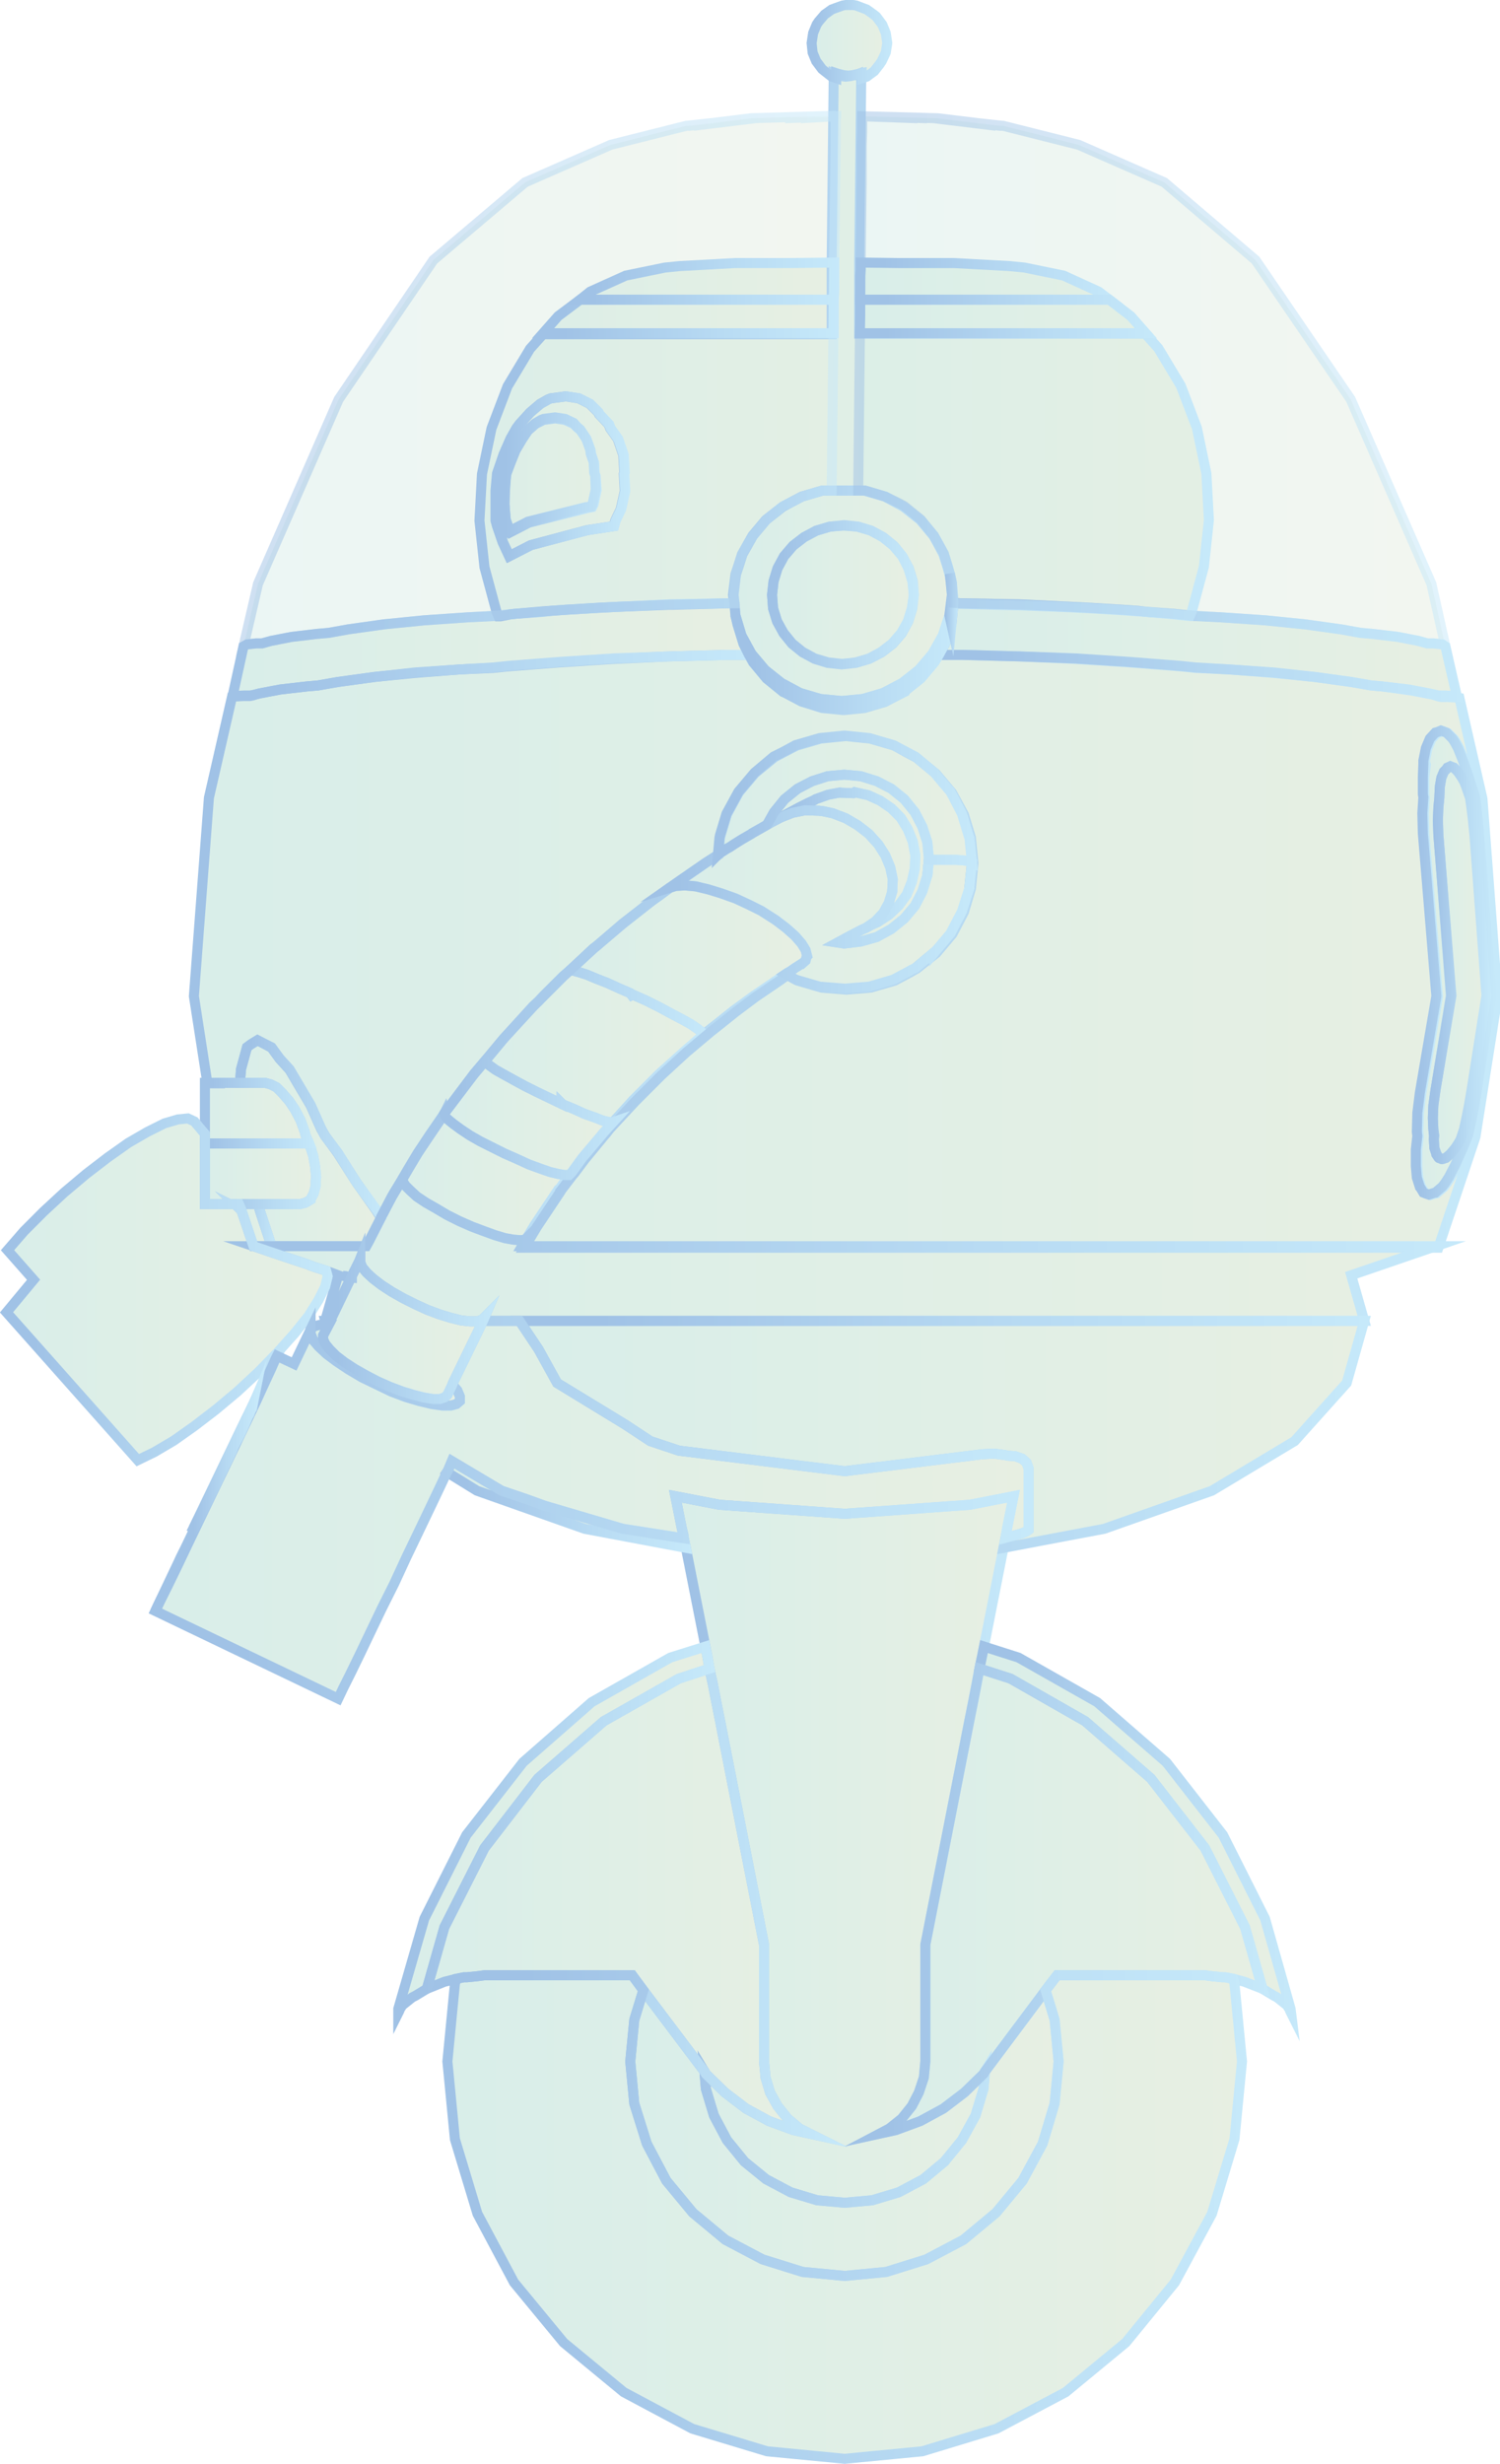 <?xml version="1.0" encoding="utf-8"?>
<!-- Generator: Adobe Illustrator 19.2.1, SVG Export Plug-In . SVG Version: 6.00 Build 0)  -->
<svg version="1.1" id="Layer_1" xmlns="http://www.w3.org/2000/svg" xmlns:xlink="http://www.w3.org/1999/xlink" x="0px" y="0px"
	 viewBox="0 0 299.4 491.7" style="enable-background:new 0 0 299.4 491.7;" xml:space="preserve">
<style type="text/css">
	.st0{opacity:0.35;}
	.st1{fill:url(#SVGID_1_);}
	.st2{fill:url(#SVGID_2_);}
	.st3{fill:url(#SVGID_3_);}
	.st4{fill:url(#SVGID_4_);}
	.st5{fill:url(#SVGID_5_);}
	.st6{fill:url(#SVGID_6_);}
	.st7{fill:url(#SVGID_7_);}
	.st8{fill:url(#SVGID_8_);}
	.st9{fill:url(#SVGID_9_);}
	.st10{fill:url(#SVGID_10_);}
	.st11{fill:url(#SVGID_11_);}
	.st12{fill:url(#SVGID_12_);}
	.st13{fill:url(#SVGID_13_);}
	.st14{fill:url(#SVGID_14_);}
	.st15{fill:url(#SVGID_15_);}
	.st16{fill:url(#SVGID_16_);}
	.st17{fill:url(#SVGID_17_);}
	.st18{fill:url(#SVGID_18_);}
	.st19{fill:url(#SVGID_19_);}
	.st20{fill:url(#SVGID_20_);}
	.st21{fill:url(#SVGID_21_);}
	.st22{fill:url(#SVGID_22_);}
	.st23{fill:url(#SVGID_23_);}
	.st24{fill:url(#SVGID_24_);}
	.st25{fill:url(#SVGID_25_);}
	.st26{fill:url(#SVGID_26_);}
	.st27{fill:url(#SVGID_27_);}
	.st28{fill:url(#SVGID_28_);}
	.st29{fill:url(#SVGID_29_);}
	.st30{fill:url(#SVGID_30_);}
	.st31{fill:url(#SVGID_31_);}
	.st32{fill:url(#SVGID_32_);}
	.st33{fill:url(#SVGID_33_);}
	.st34{fill:url(#SVGID_34_);}
	.st35{fill:url(#SVGID_35_);}
	.st36{fill:url(#SVGID_36_);}
	.st37{fill:url(#SVGID_37_);}
	.st38{fill:url(#SVGID_38_);}
	.st39{fill:url(#SVGID_39_);}
	.st40{fill:url(#SVGID_40_);}
	.st41{fill:url(#SVGID_41_);}
	.st42{fill:url(#SVGID_42_);}
	.st43{fill:url(#SVGID_43_);}
	.st44{fill:url(#SVGID_44_);}
	.st45{fill:url(#SVGID_45_);}
	.st46{fill:url(#SVGID_46_);}
	.st47{fill:url(#SVGID_47_);}
	.st48{fill:url(#SVGID_48_);}
	.st49{fill:url(#SVGID_49_);}
	.st50{fill:url(#SVGID_50_);}
	.st51{fill:url(#SVGID_51_);}
	.st52{fill:url(#SVGID_52_);}
	.st53{fill:url(#SVGID_53_);}
	.st54{fill:url(#SVGID_54_);}
	.st55{opacity:0.5;fill:url(#SVGID_55_);enable-background:new    ;}
	.st56{opacity:0.5;fill:url(#SVGID_56_);enable-background:new    ;}
	.st57{fill:none;stroke:url(#SVGID_57_);stroke-width:2;stroke-miterlimit:10;}
	.st58{fill:none;stroke:url(#SVGID_58_);stroke-width:2;stroke-miterlimit:10;}
	.st59{fill:none;stroke:url(#SVGID_59_);stroke-width:2;stroke-miterlimit:10;}
	.st60{fill:none;stroke:url(#SVGID_60_);stroke-width:2;stroke-miterlimit:10;}
	.st61{fill:none;stroke:url(#SVGID_61_);stroke-width:2;stroke-miterlimit:10;}
	.st62{fill:none;stroke:url(#SVGID_62_);stroke-width:2;stroke-miterlimit:10;}
	.st63{fill:none;stroke:url(#SVGID_63_);stroke-width:2;stroke-miterlimit:10;}
	.st64{fill:none;stroke:url(#SVGID_64_);stroke-width:2;stroke-miterlimit:10;}
	.st65{fill:none;stroke:url(#SVGID_65_);stroke-width:2;stroke-miterlimit:10;}
	.st66{fill:none;stroke:url(#SVGID_66_);stroke-width:2;stroke-miterlimit:10;}
	.st67{fill:none;stroke:url(#SVGID_67_);stroke-width:2;stroke-miterlimit:10;}
	.st68{fill:none;stroke:url(#SVGID_68_);stroke-width:2;stroke-miterlimit:10;}
	.st69{fill:none;stroke:url(#SVGID_69_);stroke-width:2;stroke-miterlimit:10;}
	.st70{fill:none;stroke:url(#SVGID_70_);stroke-width:2;stroke-miterlimit:10;}
	.st71{fill:none;stroke:url(#SVGID_71_);stroke-width:2;stroke-miterlimit:10;}
	.st72{fill:none;stroke:url(#SVGID_72_);stroke-width:2;stroke-miterlimit:10;}
	.st73{fill:none;stroke:url(#SVGID_73_);stroke-width:2;stroke-miterlimit:10;}
	.st74{fill:none;stroke:url(#SVGID_74_);stroke-width:2;stroke-miterlimit:10;}
	.st75{fill:none;stroke:url(#SVGID_75_);stroke-width:2;stroke-miterlimit:10;}
	.st76{fill:none;stroke:url(#SVGID_76_);stroke-width:2;stroke-miterlimit:10;}
	.st77{fill:none;stroke:url(#SVGID_77_);stroke-width:2;stroke-miterlimit:10;}
	.st78{fill:none;stroke:url(#SVGID_78_);stroke-width:2;stroke-miterlimit:10;}
	.st79{fill:none;stroke:url(#SVGID_79_);stroke-width:2;stroke-miterlimit:10;}
	.st80{fill:none;stroke:url(#SVGID_80_);stroke-width:2;stroke-miterlimit:10;}
	.st81{fill:none;stroke:url(#SVGID_81_);stroke-width:2;stroke-miterlimit:10;}
	.st82{fill:none;stroke:url(#SVGID_82_);stroke-width:2;stroke-miterlimit:10;}
	.st83{fill:none;stroke:url(#SVGID_83_);stroke-width:2;stroke-miterlimit:10;}
	.st84{fill:none;stroke:url(#SVGID_84_);stroke-width:2;stroke-miterlimit:10;}
	.st85{fill:none;stroke:url(#SVGID_85_);stroke-width:2;stroke-miterlimit:10;}
	.st86{fill:none;stroke:url(#SVGID_86_);stroke-width:2;stroke-miterlimit:10;}
	.st87{fill:none;stroke:url(#SVGID_87_);stroke-width:2;stroke-miterlimit:10;}
	.st88{fill:none;stroke:url(#SVGID_88_);stroke-width:2;stroke-miterlimit:10;}
	.st89{fill:none;stroke:url(#SVGID_89_);stroke-width:2;stroke-miterlimit:10;}
	.st90{fill:none;stroke:url(#SVGID_90_);stroke-width:2;stroke-miterlimit:10;}
	.st91{fill:none;stroke:url(#SVGID_91_);stroke-width:2;stroke-miterlimit:10;}
	.st92{fill:none;stroke:url(#SVGID_92_);stroke-width:2;stroke-miterlimit:10;}
	.st93{fill:none;stroke:url(#SVGID_93_);stroke-width:2;stroke-miterlimit:10;}
	.st94{fill:none;stroke:url(#SVGID_94_);stroke-width:2;stroke-miterlimit:10;}
	.st95{fill:none;stroke:url(#SVGID_95_);stroke-width:2;stroke-miterlimit:10;}
	.st96{fill:none;stroke:url(#SVGID_96_);stroke-width:2;stroke-miterlimit:10;}
	.st97{fill:none;stroke:url(#SVGID_97_);stroke-width:2;stroke-miterlimit:10;}
	.st98{fill:none;stroke:url(#SVGID_98_);stroke-width:2;stroke-miterlimit:10;}
	.st99{fill:none;stroke:url(#SVGID_99_);stroke-width:2;stroke-miterlimit:10;}
	.st100{fill:none;stroke:url(#SVGID_100_);stroke-width:2;stroke-miterlimit:10;}
	.st101{fill:none;stroke:url(#SVGID_101_);stroke-width:2;stroke-miterlimit:10;}
	.st102{fill:none;stroke:url(#SVGID_102_);stroke-width:2;stroke-miterlimit:10;}
	.st103{fill:none;stroke:url(#SVGID_103_);stroke-width:2;stroke-miterlimit:10;}
	.st104{fill:none;stroke:url(#SVGID_104_);stroke-width:2;stroke-miterlimit:10;}
	.st105{fill:none;stroke:url(#SVGID_105_);stroke-width:2;stroke-miterlimit:10;}
	.st106{fill:none;stroke:url(#SVGID_106_);stroke-width:2;stroke-miterlimit:10;}
	.st107{fill:none;stroke:url(#SVGID_107_);stroke-width:2;stroke-miterlimit:10;}
	.st108{fill:none;stroke:url(#SVGID_108_);stroke-width:2;stroke-miterlimit:10;}
	.st109{fill:none;stroke:url(#SVGID_109_);stroke-width:2;stroke-miterlimit:10;}
	.st110{fill:none;stroke:url(#SVGID_110_);stroke-width:2;stroke-miterlimit:10;}
	.st111{opacity:0.5;fill:none;stroke:url(#SVGID_111_);stroke-width:2;stroke-miterlimit:10;enable-background:new    ;}
	.st112{opacity:0.5;fill:none;stroke:url(#SVGID_112_);stroke-width:2;stroke-miterlimit:10;enable-background:new    ;}
</style>
<g class="st0">
	
		<linearGradient id="SVGID_1_" gradientUnits="userSpaceOnUse" x1="185.108" y1="320.85" x2="185.432" y2="320.85" gradientTransform="matrix(1 0 0 -1 0 494)">
		<stop  offset="0" style="stop-color:#91CFC1"/>
		<stop  offset="1" style="stop-color:#BAD1AD"/>
	</linearGradient>
	<polygon class="st1" points="185.1,174.7 185.1,174.9 185.4,171.6 185.4,171.4 	"/>
	
		<linearGradient id="SVGID_2_" gradientUnits="userSpaceOnUse" x1="50.286" y1="213.2" x2="50.513" y2="213.2" gradientTransform="matrix(1 0 0 -1 0 494)">
		<stop  offset="0" style="stop-color:#91CFC1"/>
		<stop  offset="1" style="stop-color:#BAD1AD"/>
	</linearGradient>
	<polygon class="st2" points="50.5,280.7 50.5,280.5 50.4,280.6 50.3,281.1 	"/>
	
		<linearGradient id="SVGID_3_" gradientUnits="userSpaceOnUse" x1="68.417" y1="239.25" x2="70.155" y2="239.25" gradientTransform="matrix(1 0 0 -1 0 494)">
		<stop  offset="0" style="stop-color:#91CFC1"/>
		<stop  offset="1" style="stop-color:#BAD1AD"/>
	</linearGradient>
	<polygon class="st3" points="68.4,254.6 70.1,254.9 70.2,254.9 	"/>
	
		<linearGradient id="SVGID_4_" gradientUnits="userSpaceOnUse" x1="48.011" y1="252.5" x2="48.177" y2="252.5" gradientTransform="matrix(1 0 0 -1 0 494)">
		<stop  offset="0" style="stop-color:#91CFC1"/>
		<stop  offset="1" style="stop-color:#BAD1AD"/>
	</linearGradient>
	<polygon class="st4" points="48,241.4 48.2,241.6 48.2,241.5 	"/>
	
		<linearGradient id="SVGID_5_" gradientUnits="userSpaceOnUse" x1="161.019" y1="303.15" x2="161.126" y2="303.15" gradientTransform="matrix(1 0 0 -1 0 494)">
		<stop  offset="0" style="stop-color:#91CFC1"/>
		<stop  offset="1" style="stop-color:#BAD1AD"/>
	</linearGradient>
	<path class="st5" d="M161.1,190.8l-0.1,0.1L161.1,190.8z"/>
	
		<linearGradient id="SVGID_6_" gradientUnits="userSpaceOnUse" x1="175.048" y1="310.7" x2="177.462" y2="310.7" gradientTransform="matrix(1 0 0 -1 0 494)">
		<stop  offset="0" style="stop-color:#91CFC1"/>
		<stop  offset="1" style="stop-color:#BAD1AD"/>
	</linearGradient>
	<polygon class="st6" points="175,184.1 175.2,184 177.5,182.5 177.3,182.6 	"/>
	
		<linearGradient id="SVGID_7_" gradientUnits="userSpaceOnUse" x1="182.667" y1="302.4" x2="186.521" y2="302.4" gradientTransform="matrix(1 0 0 -1 0 494)">
		<stop  offset="0" style="stop-color:#91CFC1"/>
		<stop  offset="1" style="stop-color:#BAD1AD"/>
	</linearGradient>
	<polygon class="st7" points="182.7,193.2 186.5,190.1 186.5,190 	"/>
	
		<linearGradient id="SVGID_8_" gradientUnits="userSpaceOnUse" x1="193.481" y1="319.35" x2="193.969" y2="319.35" gradientTransform="matrix(1 0 0 -1 0 494)">
		<stop  offset="0" style="stop-color:#91CFC1"/>
		<stop  offset="1" style="stop-color:#BAD1AD"/>
	</linearGradient>
	<polygon class="st8" points="193.5,177.2 193.6,176.2 194,172.2 194,172.1 193.5,177 	"/>
	
		<linearGradient id="SVGID_9_" gradientUnits="userSpaceOnUse" x1="178.1" y1="316.3" x2="178.1" y2="316.3" gradientTransform="matrix(1 0 0 -1 0 494)">
		<stop  offset="0" style="stop-color:#91CFC1"/>
		<stop  offset="1" style="stop-color:#BAD1AD"/>
	</linearGradient>
	<polygon class="st9" points="178.1,177.9 178.1,177.9 178.1,177.5 	"/>
	
		<linearGradient id="SVGID_10_" gradientUnits="userSpaceOnUse" x1="153.146" y1="322.55" x2="185.446" y2="322.55" gradientTransform="matrix(1 0 0 -1 0 494)">
		<stop  offset="0" style="stop-color:#91CFC1"/>
		<stop  offset="1" style="stop-color:#BAD1AD"/>
	</linearGradient>
	<polygon class="st10" points="185.1,168.1 184.1,165 182.6,162.1 180.5,159.5 177.9,157.4 175,155.9 171.8,154.9 168.5,154.6 
		165.2,154.9 162.1,155.9 159.2,157.4 156.6,159.5 154.5,162.1 153.1,164.6 153.8,164.2 155.9,163.1 157,162.5 159.6,161.1 
		161.4,160.2 162.5,159.7 162.8,159.5 165.3,158.6 168,158.1 167.7,158.2 170.3,158.3 170.6,158.1 173.3,158.7 175.7,159.8 
		177.9,161.3 179.8,163.2 181.2,165.5 182.2,168 182.7,170.7 182.6,173.3 182,176 181,178.5 179.4,180.7 177.5,182.5 175.2,184 
		175,184.1 173.9,184.6 172.8,185.2 172.1,185.5 169.6,186.8 167.2,188.1 168.5,188.3 171.8,187.9 175,187 177.9,185.4 180.5,183.3 
		182.6,180.8 184.1,177.9 185.1,174.7 185.4,171.4 	"/>
	
		<linearGradient id="SVGID_11_" gradientUnits="userSpaceOnUse" x1="155.858" y1="322.35" x2="182.658" y2="322.35" gradientTransform="matrix(1 0 0 -1 0 494)">
		<stop  offset="0" style="stop-color:#91CFC1"/>
		<stop  offset="1" style="stop-color:#BAD1AD"/>
	</linearGradient>
	<polygon class="st11" points="175,184.1 177.3,182.6 177.5,182.5 179.4,180.7 181,178.5 182,176 182.6,173.3 182.7,170.7 
		182.2,168 181.2,165.5 179.8,163.2 177.9,161.3 175.7,159.8 173.3,158.7 170.6,158.1 170.3,158.3 167.7,158.2 168,158.1 
		165.3,158.6 162.8,159.5 162.5,159.7 161.4,160.2 159.6,161.1 157,162.5 155.9,163.1 158.2,162.2 160.7,161.7 163.5,161.8 
		164.3,161.9 166.2,162.3 168.8,163.3 171.2,164.7 173.4,166.4 175.3,168.5 176.7,170.7 177.7,173.1 178.2,175.5 178.1,177.5 
		178.1,177.9 177.4,180.2 176.3,182.2 174.7,183.9 172.8,185.2 173.9,184.6 	"/>
	
		<linearGradient id="SVGID_12_" gradientUnits="userSpaceOnUse" x1="113.7" y1="302.35" x2="161.1" y2="302.35" gradientTransform="matrix(1 0 0 -1 0 494)">
		<stop  offset="0" style="stop-color:#91CFC1"/>
		<stop  offset="1" style="stop-color:#BAD1AD"/>
	</linearGradient>
	<polygon class="st12" points="115.5,194 117.1,194.5 119,195.3 121.3,196.2 123.7,197.3 125.8,198.2 126.1,198.6 126.3,198.5 
		129,199.7 131.6,201 134,202.3 136.1,203.4 137.9,204.4 139.2,205.3 140.1,206 140.5,206.4 140.3,206.6 141.6,205.5 143.4,204.1 
		146.4,201.7 150.5,198.7 151.1,198.3 155.5,195.3 155.9,195 156.8,194.4 157.1,194.2 157.8,193.8 158.8,193.1 159.6,192.6 
		159.9,192.4 160,192.4 160.8,191.7 161,190.9 161.1,190.8 160.8,189.6 160,188.3 158.7,186.8 156.9,185.2 154.8,183.6 152.3,182 
		152,181.8 149.6,180.6 146.8,179.3 144,178.3 141.4,177.5 138.9,176.9 137.9,176.8 136.7,176.7 134.9,176.8 133.6,177.2 
		131.3,178.9 130.1,179.8 124.3,184.3 119.2,188.7 118.4,189.3 113.7,193.7 114.4,193.7 	"/>
	
		<linearGradient id="SVGID_13_" gradientUnits="userSpaceOnUse" x1="96.8" y1="285.15" x2="140.5" y2="285.15" gradientTransform="matrix(1 0 0 -1 0 494)">
		<stop  offset="0" style="stop-color:#91CFC1"/>
		<stop  offset="1" style="stop-color:#BAD1AD"/>
	</linearGradient>
	<polygon class="st13" points="97.8,212.7 98.9,213.5 100.5,214.4 102.5,215.5 104.7,216.7 107.1,217.9 109.6,219.1 112.1,220.3 
		112.1,220.2 112.3,220.4 114.5,221.3 116.7,222.3 118.7,223 120.2,223.6 121.4,223.9 122.1,224 122.4,223.9 126.3,219.6 
		131.5,214.4 131.6,214.3 136.6,209.8 140.3,206.6 140.5,206.4 140.1,206 139.2,205.3 137.9,204.4 136.1,203.4 134,202.3 131.6,201 
		129,199.7 126.3,198.5 126.1,198.6 125.8,198.2 123.7,197.3 121.3,196.2 119,195.3 117.1,194.5 115.5,194 114.4,193.7 113.7,193.7 
		112.4,194.8 108.5,198.7 107.5,199.8 106.4,200.8 100.5,207.3 97.5,210.9 96.8,211.8 97,212.1 	"/>
	
		<linearGradient id="SVGID_14_" gradientUnits="userSpaceOnUse" x1="80.351" y1="259.15" x2="113.942" y2="259.15" gradientTransform="matrix(1 0 0 -1 0 494)">
		<stop  offset="0" style="stop-color:#91CFC1"/>
		<stop  offset="1" style="stop-color:#BAD1AD"/>
	</linearGradient>
	<polygon class="st14" points="80.9,236.6 81.9,237.6 83.2,238.8 85,240 87.1,241.2 89.3,242.5 91.7,243.7 94.2,244.8 96.6,245.7 
		98.8,246.5 100.8,247.1 102.5,247.4 103.9,247.5 104.8,247.4 105.2,247 106.7,244.5 111.3,237.6 111.4,237.6 113.9,234.2 
		113.6,234.5 112.7,234.5 111.5,234.3 109.8,233.9 107.8,233.2 105.6,232.4 103.2,231.3 100.7,230.2 98.3,229 95.9,227.8 
		93.8,226.6 92,225.4 90.5,224.3 89.4,223.4 89,223 88.8,222.7 88.7,222.2 88.6,222.4 85.7,226.6 83.4,230.1 81.5,233.3 80.4,235.2 
		80.4,235.8 	"/>
	
		<linearGradient id="SVGID_15_" gradientUnits="userSpaceOnUse" x1="38.7" y1="304.15" x2="298.295" y2="304.15" gradientTransform="matrix(1 0 0 -1 0 494)">
		<stop  offset="0" style="stop-color:#91CFC1"/>
		<stop  offset="1" style="stop-color:#BAD1AD"/>
	</linearGradient>
	<path class="st15" d="M43.9,216.1h3h1l0.2-2.7l1.2-4.4l0.8-0.6l1.3-0.8l2.8,1.5l1.6,2.2l2,2.2l4.2,7.1l2.1,4.7l0.8,1.4l2.5,3.4
		l3.7,5.8l4.1,5.8L76,243l0.1-0.1l2.1-4.1l0.4-0.6l1.7-2.9l1.1-1.9l2-3.3l2.3-3.4l2.9-4.3l0.1-0.2l0.2-0.3l5.7-7.6l2.2-2.6l0.8-0.9
		l2.9-3.5l6-6.5l1-1l1.1-1.1l3.9-3.9l1.3-1.2l4.7-4.3l0.8-0.7l5.1-4.3l5.7-4.5l1.3-0.9l2.3-1.7l2-1.4l5.2-3.6l2.5-1.6l0.3-3.4
		l0.1-0.4l1.3-4.3l1.8-3.3l0.6-1.1l3.2-3.8l3.9-3.2l1.9-1l2.5-1.3l4.8-1.4l5-0.5l0,0l4.9,0.5l4.8,1.4l2.5,1.4l1.9,1l3.9,3.2l3.2,3.8
		l0.6,1.1l1.8,3.3l1.4,4.6v0.1l0.5,4.9v0.1l-0.4,4l-0.1,1l-1.4,4.7l-2.3,4.4l-3.2,3.8l-3.9,3.1l-0.7,0.4l-0.7,0.4l-3,1.6l-4.8,1.4
		l-4.9,0.4l0,0l-4.9-0.4l-4.8-1.4l-2-1.1l-0.9,0.6l-0.4,0.3l-4.4,3l-0.6,0.4l-4,3l-3,2.4l-1.9,1.5l-1.2,1L137,210l-5,4.6l-0.1,0.1
		l-5.1,5.1l-4,4.3l-1.1,1.2l-0.7,0.9l-0.6,0.7l-3.7,4.5l-2.1,2.8l-0.2,0.2l-2.6,3.4v0.1l-4.6,6.9l-1.5,2.5l-1,1.7h9h10.2H135h11.1
		h11.5h11.5h11.5h11.5h11.1h11.1h10.2h10.2h8.9h8.9h7.3h7.3h5.5h5.5h3.4h3.4h1.1h1.1l7.4-22.1l4.4-27.9l-3-39.6l-4.6-20.1l-0.6-0.1
		l-1.8-0.1h-1.2l-0.5-0.1l-1.3-0.4l-4.2-0.8L276,137l-2.3-0.2l-4-0.7l-7.3-1l-8.1-0.8l-8.9-0.7l-6.7-0.3l-2.9-0.3l-10.3-0.8
		l-10.8-0.7l-11.2-0.5l-11.5-0.3h-4.7l-0.9,1.5l-2.7,3.2l-3.2,2.6l-0.1,0.1l-3.8,2l-4.1,1.2l-4,0.4h-0.2l-4.2-0.4L160,140l-3.4-1.8
		l-0.3-0.2l-3.3-2.6l-2.7-3.2l-0.8-1.5h-4.4l-11.5,0.3l-11.2,0.5l-10.8,0.7l-10.3,0.8l-2.9,0.3l-6.7,0.3l-8.9,0.7l-8.1,0.8l-7.3,1
		l-4,0.7l-2.3,0.2l-5.2,0.6l-4.2,0.8l-1.3,0.4l-0.5,0.1h-1.2l-1.8,0.1l-0.6,0.1l-4.6,20.1l-3,39.6l2.7,17.4H42h1.9V216.1z
		 M284.4,151.9l0.5-2.5l0.8-1.9l1.1-1.2l0.4-0.1l0.7-0.3l1.1,0.4l1.2,1.2l0.4,0.6l0.7,1.3l1,2.5l1.1,3.1l1.1,3.5l0.2,0.6l0.4,3.2
		l0.4,4l2.5,32.5l-3,19.3l-0.7,4l-0.8,3.8l-0.2,0.8l-1.1,2.7l-1.4,3.1l-1.3,2.5l-0.7,1.1l-0.6,0.8l-1.4,1.2h-0.1l-1.2,0.4l-0.6-0.2
		l-0.5-0.2l-0.6-1l-0.1-0.1l-0.6-1.9l-0.2-2.3v-0.2v-3.1l0.3-2.7l-0.1-0.8l0.1-3.8l0.5-4l3.3-19.3l-2.7-32.5l-0.1-4l0.2-3.2
		l-0.1-0.6v-3.5l0.3-2.5L284.4,151.9z"/>
	
		<linearGradient id="SVGID_16_" gradientUnits="userSpaceOnUse" x1="46.4" y1="364.3" x2="149.5" y2="364.3" gradientTransform="matrix(1 0 0 -1 0 494)">
		<stop  offset="0" style="stop-color:#91CFC1"/>
		<stop  offset="1" style="stop-color:#BAD1AD"/>
	</linearGradient>
	<polygon class="st16" points="48.7,138.8 49.9,138.8 50.5,138.7 51.8,138.4 56,137.6 61.2,137 63.5,136.8 67.5,136.1 74.8,135.1 
		82.9,134.2 91.8,133.6 98.6,133.2 101.4,132.9 111.7,132.1 122.5,131.4 133.6,131 145.1,130.7 149.5,130.7 148.4,128.5 
		147.2,124.6 146.8,122.8 146.6,120.4 145.6,120.4 134.3,120.6 133.7,120.6 123.4,121.1 119.4,121.3 112.8,121.7 110,121.9 
		108.5,122.1 102.8,122.5 101.9,122.6 99.9,122.8 99.6,122.9 93.3,123.2 84.6,123.8 76.6,124.6 69.5,125.6 65.6,126.3 63.3,126.5 
		58.2,127.1 54.1,127.9 52.3,128.4 51.1,128.4 49.3,128.6 48.6,129 46.4,139 47,138.9 	"/>
	
		<linearGradient id="SVGID_17_" gradientUnits="userSpaceOnUse" x1="47.931" y1="265.85" x2="76.081" y2="265.85" gradientTransform="matrix(1 0 0 -1 0 494)">
		<stop  offset="0" style="stop-color:#91CFC1"/>
		<stop  offset="1" style="stop-color:#BAD1AD"/>
	</linearGradient>
	<polygon class="st17" points="62.9,232.8 63.1,234.9 63,235.6 63,236.7 62.6,238.2 62,239.3 62,239.4 61,240 61,240 59.9,240.3 
		58.9,240.3 56.9,240.3 55.4,240.3 53.3,240.3 51.5,240.3 51.9,241.7 54.2,248.7 56.2,248.7 59.6,248.7 65,248.7 70.5,248.7 
		73.1,248.7 73.6,247.8 76.1,242.9 75.3,241.7 71.1,235.9 67.4,230 64.8,226.6 64.1,225.2 62,220.5 57.8,213.4 55.8,211.2 54.2,209 
		51.4,207.6 50.1,208.4 49.3,209 48.1,213.4 47.9,216.1 51.2,216.1 52.9,216.1 54,216.4 55.2,217 56.4,218.2 56.9,218.8 57.7,219.7 
		58.9,221.5 60,223.6 60.8,225.8 61,226.6 61.7,228.2 62.5,230.6 	"/>
	
		<linearGradient id="SVGID_18_" gradientUnits="userSpaceOnUse" x1="88.7" y1="270.85" x2="122.366" y2="270.85" gradientTransform="matrix(1 0 0 -1 0 494)">
		<stop  offset="0" style="stop-color:#91CFC1"/>
		<stop  offset="1" style="stop-color:#BAD1AD"/>
	</linearGradient>
	<polygon class="st18" points="89,223 89.4,223.4 90.5,224.3 92,225.4 93.8,226.6 95.9,227.8 98.3,229 100.7,230.2 103.2,231.3 
		105.6,232.4 107.8,233.2 109.8,233.9 111.5,234.3 112.7,234.5 113.6,234.5 113.9,234.2 114.1,234 116.2,231.1 120,226.6 120.5,226 
		121.3,225.1 122.4,223.9 122.1,224 121.4,223.9 120.2,223.6 118.7,223 116.7,222.3 114.5,221.3 112.3,220.4 112.1,220.2 
		112.1,220.3 109.6,219.1 107.1,217.9 104.7,216.7 102.5,215.5 100.5,214.4 98.9,213.5 97.8,212.7 97,212.1 96.8,211.8 94.6,214.4 
		88.9,221.9 88.7,222.2 88.8,222.7 	"/>
	
		<linearGradient id="SVGID_19_" gradientUnits="userSpaceOnUse" x1="133.6" y1="314.5" x2="194" y2="314.5" gradientTransform="matrix(1 0 0 -1 0 494)">
		<stop  offset="0" style="stop-color:#91CFC1"/>
		<stop  offset="1" style="stop-color:#BAD1AD"/>
	</linearGradient>
	<polygon class="st19" points="136.7,176.7 137.9,176.8 138.9,176.9 141.4,177.5 144,178.3 146.8,179.3 149.6,180.6 152,181.8 
		152.3,182 154.8,183.6 156.9,185.2 158.7,186.8 160,188.3 160.8,189.6 161.1,190.8 161.1,190.8 161,190.9 160.8,191.7 160,192.4 
		159.9,192.4 159.6,192.6 158.8,193.1 157.8,193.8 157.1,194.2 156.8,194.4 158.8,195.5 163.6,196.9 168.5,197.3 168.6,197.3 
		173.5,196.9 178.3,195.5 181.3,193.9 182,193.5 182.7,193.2 186.5,190 186.5,190.1 189.7,186.3 192,181.9 193.5,177.2 193.5,177 
		194,172.1 193.8,172 193.1,171.8 192.2,171.7 190.9,171.6 189.4,171.6 187.8,171.6 185.4,171.6 185.1,174.9 185.1,174.7 
		184.1,177.9 182.6,180.8 180.5,183.3 177.9,185.4 175,187 171.8,187.9 168.5,188.3 167.2,188.1 169.6,186.8 172.1,185.5 
		172.8,185.2 174.7,183.9 176.3,182.2 177.4,180.2 178.1,177.9 178.1,177.9 178.1,177.5 178.2,175.5 177.7,173.1 176.7,170.7 
		175.3,168.5 173.4,166.4 171.2,164.7 168.8,163.3 166.2,162.3 164.3,161.9 163.5,161.8 160.7,161.7 158.2,162.2 155.9,163.1 
		153.8,164.2 153.1,164.6 150.1,166.3 150,166.4 148.1,167.5 146.5,168.5 145.6,169.1 145.2,169.3 144.1,170 143.5,170.4 
		143.3,170.6 140.8,172.2 135.6,175.8 133.6,177.2 134.9,176.8 	"/>
	
		<linearGradient id="SVGID_20_" gradientUnits="userSpaceOnUse" x1="62" y1="221.55" x2="91.8" y2="221.55" gradientTransform="matrix(1 0 0 -1 0 494)">
		<stop  offset="0" style="stop-color:#91CFC1"/>
		<stop  offset="1" style="stop-color:#BAD1AD"/>
	</linearGradient>
	<polygon class="st20" points="62.5,267.4 63.6,268.7 65.2,270.2 67.2,271.7 69.6,273.3 72.3,274.9 75.2,276.3 78.1,277.7 81,278.8 
		83.7,279.6 86.2,280.2 88.3,280.5 90,280.5 91.1,280.2 91.8,279.6 91.8,278.7 91.3,277.5 90.3,276.3 89.3,278.4 88.7,278.9 
		87.8,279.2 86.4,279.2 84.6,278.9 82.6,278.4 80.3,277.7 77.9,276.8 75.4,275.7 73.1,274.5 70.8,273.2 68.8,271.9 67.1,270.6 
		65.8,269.3 64.9,268.2 64.5,267.3 64.5,266.5 65.6,264.4 65.5,264.4 65.1,264.4 63.8,264.4 62.7,264.7 62,265.3 62,266.2 	"/>
	
		<linearGradient id="SVGID_21_" gradientUnits="userSpaceOnUse" x1="143.3" y1="334.55" x2="194" y2="334.55" gradientTransform="matrix(1 0 0 -1 0 494)">
		<stop  offset="0" style="stop-color:#91CFC1"/>
		<stop  offset="1" style="stop-color:#BAD1AD"/>
	</linearGradient>
	<polygon class="st21" points="144.1,170 145.2,169.3 145.6,169.1 146.5,168.5 148.1,167.5 150,166.4 150.1,166.3 153.1,164.6 
		154.5,162.1 156.6,159.5 159.2,157.4 162.1,155.9 165.2,154.9 168.5,154.6 171.8,154.9 175,155.9 177.9,157.4 180.5,159.5 
		182.6,162.1 184.1,165 185.1,168.1 185.4,171.4 185.4,171.6 187.8,171.6 189.4,171.6 190.9,171.6 192.2,171.7 193.1,171.8 
		193.8,172 194,172.1 193.5,167.2 193.4,167 192,162.4 190.3,159.1 189.7,158 186.5,154.2 182.7,151 180.8,150 178.3,148.7 
		173.5,147.3 168.6,146.8 168.5,146.8 163.6,147.3 158.8,148.7 156.4,150 154.4,151 150.6,154.2 147.4,158 146.8,159.1 145,162.4 
		143.7,166.7 143.6,167.2 143.3,170.6 143.5,170.4 	"/>
	
		<linearGradient id="SVGID_22_" gradientUnits="userSpaceOnUse" x1="47.736" y1="249.5" x2="54.201" y2="249.5" gradientTransform="matrix(1 0 0 -1 0 494)">
		<stop  offset="0" style="stop-color:#91CFC1"/>
		<stop  offset="1" style="stop-color:#BAD1AD"/>
	</linearGradient>
	<polygon class="st22" points="52.8,248.7 54.2,248.7 51.9,241.7 51.5,240.3 51.2,240.3 50.1,240.3 49.4,240.3 48.7,240.3 48,240.3 
		47.7,240.3 48.1,241.2 48.2,241.5 48.2,241.6 50.6,248.7 51.7,248.7 	"/>
	
		<linearGradient id="SVGID_23_" gradientUnits="userSpaceOnUse" x1="40.95" y1="259.75" x2="63.092" y2="259.75" gradientTransform="matrix(1 0 0 -1 0 494)">
		<stop  offset="0" style="stop-color:#91CFC1"/>
		<stop  offset="1" style="stop-color:#BAD1AD"/>
	</linearGradient>
	<polygon class="st23" points="48.7,240.3 49.4,240.3 50.1,240.3 51.2,240.3 51.5,240.3 53.3,240.3 55.4,240.3 56.9,240.3 
		58.9,240.3 59.9,240.3 61,240 61,240 62,239.4 62,239.3 62.6,238.2 63,236.7 63,235.6 63.1,234.9 62.9,232.8 62.5,230.6 
		61.7,228.2 40.9,228.2 40.9,229.6 40.9,230.4 40.9,230.6 40.9,232.8 40.9,233.4 40.9,234.9 40.9,236.7 40.9,238.2 40.9,238.8 
		40.9,239.4 40.9,240 40.9,240.3 42.2,240.3 46.8,240.3 47.7,240.3 48,240.3 	"/>
	
		<linearGradient id="SVGID_24_" gradientUnits="userSpaceOnUse" x1="40.949" y1="271.85" x2="61.676" y2="271.85" gradientTransform="matrix(1 0 0 -1 0 494)">
		<stop  offset="0" style="stop-color:#91CFC1"/>
		<stop  offset="1" style="stop-color:#BAD1AD"/>
	</linearGradient>
	<polygon class="st24" points="40.9,227.7 40.9,228.2 61.7,228.2 61,226.6 60.8,225.8 60,223.6 58.9,221.5 57.7,219.7 56.9,218.8 
		56.4,218.2 55.2,217 54,216.4 52.9,216.1 51.2,216.1 47.9,216.1 47,216.1 43.9,216.1 42.1,216.1 41.5,216.1 40.9,216.1 40.9,216.4 
		40.9,217 40.9,218.2 40.9,219.7 40.9,221.5 40.9,223.6 40.9,225.8 40.9,226.3 40.9,226.6 	"/>
	
		<linearGradient id="SVGID_25_" gradientUnits="userSpaceOnUse" x1="50.6" y1="244.55" x2="286.6" y2="244.55" gradientTransform="matrix(1 0 0 -1 0 494)">
		<stop  offset="0" style="stop-color:#91CFC1"/>
		<stop  offset="1" style="stop-color:#BAD1AD"/>
	</linearGradient>
	<polygon class="st25" points="284.3,248.7 281,248.7 277.6,248.7 272.2,248.7 266.7,248.7 259.4,248.7 252,248.7 243.1,248.7 
		234.1,248.7 223.9,248.7 213.7,248.7 202.7,248.7 191.6,248.7 180.1,248.7 168.6,248.7 157.1,248.7 145.6,248.7 134.5,248.7 
		123.4,248.7 113.2,248.7 104.2,248.7 105.2,247 104.8,247.4 103.9,247.5 102.5,247.4 100.8,247.1 98.8,246.5 96.6,245.7 
		94.2,244.8 91.7,243.7 89.3,242.5 87.1,241.2 85,240 83.2,238.8 81.9,237.6 80.9,236.6 80.4,235.8 80.4,235.2 78.6,238.1 
		78.3,238.7 76.1,242.8 76.1,242.9 73.6,247.8 73.1,248.7 70.5,248.7 65,248.7 59.6,248.7 56.2,248.7 54.2,248.7 52.8,248.7 
		51.7,248.7 50.6,248.7 56.2,250.6 61.3,252.3 62.6,252.8 65.1,253.6 67.5,254.5 64.9,263.6 65.9,263.6 70.1,254.9 68.4,254.6 
		70.2,254.9 70.2,254.9 70.2,254.7 70.4,254.3 70.8,253.5 71.1,252.9 71.7,251.7 71.9,251.2 71.9,251.9 72.3,252.9 73.2,254 
		74.5,255.2 76.2,256.5 78.2,257.8 80.5,259.1 82.9,260.3 85.3,261.4 87.7,262.3 90,263 92,263.5 93.8,263.7 95.2,263.7 96.2,263.4 
		96.7,262.9 96.4,263.6 103.7,263.6 128.9,263.6 168.6,263.6 208.3,263.6 241.9,263.6 264.4,263.6 272.3,263.6 269.7,254.5 
		286.6,248.7 285.5,248.7 	"/>
	
		<linearGradient id="SVGID_26_" gradientUnits="userSpaceOnUse" x1="282.53" y1="301.9" x2="297.754" y2="301.9" gradientTransform="matrix(1 0 0 -1 0 494)">
		<stop  offset="0" style="stop-color:#91CFC1"/>
		<stop  offset="1" style="stop-color:#BAD1AD"/>
	</linearGradient>
	<path class="st26" d="M284,158.5l0.1,0.6l-0.2,3.2l0.1,4l2.7,32.5l-3.3,19.3l-0.5,4l-0.1,3.8l0.1,0.8l-0.3,2.7v3.1v0.2l0.2,2.3
		l0.6,1.9l0.1,0.1l0.6,1l0.5,0.2l0.6,0.2l1.2-0.4h0.1l1.4-1.2l0.6-0.8l0.7-1.1l1.3-2.5l1.4-3.1l1.1-2.7l0.2-0.8l0.8-3.8l0.7-4
		l3-19.3l-2.5-32.5l-0.4-4l-0.4-3.2l-0.2-0.6l-1.1-3.5l-1.1-3.1l-1-2.5l-0.7-1.3l-0.4-0.6l-1.2-1.2l-1.1-0.4l-0.7,0.3l-0.4,0.1
		l-1.1,1.2l-0.8,1.9l-0.5,2.5v0.6L284,155V158.5z M288.9,153.2l0.6-0.3l0.7,0.3l0.8,0.8l0.9,1.2l0.5,0.9l0.3,0.7l0.7,2l0.1,0.2
		l0.3,2.1l0.3,2.5l0.3,2.9l2.4,32.1l-3,19l-0.5,2.9l-0.5,2.5l-0.5,2.3l-0.3,1.2l-0.4,0.8l-0.3,0.6l-0.7,1.1l-1,1.2l-0.9,0.8
		l-0.7,0.3h-0.1l-0.6-0.2l-0.1-0.1l-0.4-0.6l-0.1-0.1l-0.4-1.2l-0.1-1.7l0.1-0.8l-0.2-1.2l-0.1-2.3l0.1-2.5l0.4-2.9l3.1-19
		l-2.5-32.1l-0.1-2.9l0.1-2.5l0.2-2.1v-0.2l0.1-2l0.3-1.7l0.5-1.2l0.5-0.5L288.9,153.2z"/>
	
		<linearGradient id="SVGID_27_" gradientUnits="userSpaceOnUse" x1="187.4" y1="364.35" x2="290.8" y2="364.35" gradientTransform="matrix(1 0 0 -1 0 494)">
		<stop  offset="0" style="stop-color:#91CFC1"/>
		<stop  offset="1" style="stop-color:#BAD1AD"/>
	</linearGradient>
	<polygon class="st27" points="235.3,122.6 234.4,122.5 228.6,122.1 227.2,121.9 224.3,121.7 217.8,121.3 213.8,121.1 203.5,120.6 
		202.8,120.6 191.6,120.4 190.3,120.3 190.3,120.4 189.9,124.6 188.6,128.5 187.4,130.7 192.1,130.7 203.5,131 214.7,131.4 
		225.5,132.1 235.7,132.9 238.6,133.2 245.3,133.6 254.2,134.2 262.4,135.1 269.7,136.1 273.7,136.8 276,137 281.2,137.6 
		285.4,138.4 286.7,138.7 287.2,138.8 288.4,138.8 290.2,138.9 290.8,139 288.5,129 287.9,128.6 286.1,128.4 284.9,128.4 
		283.1,127.9 279,127.1 273.9,126.5 271.6,126.3 267.7,125.6 260.5,124.6 252.6,123.8 243.8,123.2 237.6,122.9 237.2,122.8 	"/>
	
		<linearGradient id="SVGID_28_" gradientUnits="userSpaceOnUse" x1="286" y1="301.85" x2="296.7" y2="301.85" gradientTransform="matrix(1 0 0 -1 0 494)">
		<stop  offset="0" style="stop-color:#91CFC1"/>
		<stop  offset="1" style="stop-color:#BAD1AD"/>
	</linearGradient>
	<polygon class="st28" points="287.7,155.2 287.4,156.9 287.3,158.9 287.3,159.1 287.1,161.2 287,163.7 287.1,166.6 289.7,198.7 
		286.5,217.7 286.1,220.6 286,223.1 286.1,225.4 286.2,226.6 286.2,227.5 286.3,229.1 286.7,230.3 286.7,230.4 287.1,231 
		287.2,231.1 287.7,231.3 287.8,231.3 288.6,231.1 289.5,230.3 290.5,229.1 291.2,228 291.5,227.5 291.8,226.6 292.2,225.4 
		292.7,223.1 293.2,220.6 293.7,217.7 296.7,198.7 294.3,166.6 294,163.7 293.7,161.2 293.4,159.1 293.3,158.9 292.6,156.9 
		292.3,156.1 291.8,155.2 291,154 290.2,153.2 289.4,153 288.9,153.2 288.7,153.5 288.2,154 	"/>
	
		<linearGradient id="SVGID_29_" gradientUnits="userSpaceOnUse" x1="95.7" y1="425.15" x2="241.3" y2="425.15" gradientTransform="matrix(1 0 0 -1 0 494)">
		<stop  offset="0" style="stop-color:#91CFC1"/>
		<stop  offset="1" style="stop-color:#BAD1AD"/>
	</linearGradient>
	<path class="st29" d="M101.9,122.6l0.9-0.1l5.7-0.5l1.5-0.1l2.8-0.2l6.6-0.4l4-0.2l10.3-0.4h0.6l11.2-0.3h1l-0.2-1.7l0.5-4.1
		l0.5-1.5l0.8-2.5l1.7-3l0.4-0.7l2.6-3.1l0.1-0.1l3.3-2.6l3.8-2l4.1-1.2h1.8h5h0.2h1.4l4.1,1.2l3.7,2l3.3,2.6l0.1,0.1l2.6,3.1
		l0.9,1.6l1.1,2.1l0.8,2.5l0.4,1.5l0.4,1.8l0.4,4.1h1.3l11.2,0.3h0.6l10.3,0.4l4,0.2l6.6,0.4l2.8,0.2l1.5,0.1l5.7,0.5l0.9,0.1
		l1.9,0.2h0.4l0.4-0.9l2.4-8.9l1-9.3l-0.5-9.3l-1.9-9.1l-3.2-8.4l-4.5-7.5l-2.6-2.9h-2.1h-6h-9.6h-12.4H184h-12.5v-3.4v-3.3v-1.6V55
		v-1.1v-0.5v-0.6v-0.2l0,0l0.4-36.9h-0.1l-0.1-0.2l-0.1-0.3l-0.1-0.5l-0.5,0.2l-1.3,0.3l-0.9,0.1l-0.9-0.1l-1.3-0.3l-0.2-0.1v0.5
		v0.3v0.1L166,52.5l0,0v0.2v0.7v0.4v1.3v3.3V60v3.3v3.4h-13h-14.5h-12.4h-9.6h-6h-2.1l-2.6,2.9l-4.5,7.5l-3.2,8.4l-1.9,9.1l-0.5,9.3
		l1,9.3l2.4,8.9l0.4,0.9h0.4L101.9,122.6z M98.9,101.5v-3.6l0.3-3.4l0.1-0.3l1.2-3.5l1.4-3.2l1.2-2.1l0.6-0.8l2.1-2.3l2-1.7l1.6-0.9
		l0.5-0.2l3-0.4l2.6,0.4l2.2,1.1l1.7,1.7l0.2,0.4l1.9,2l0.3,0.8l1.5,2.1l1.1,3.2l0.2,3.5l-0.1,0.3l0.2,3.4l-0.8,3.6l-1.1,2.3
		l-0.3,1.1l-5.3,0.8l-11.3,3l-4.3,2.2l-1.3-2.8l-1.1-3.2l-0.3-1.1L98.9,101.5z"/>
	
		<linearGradient id="SVGID_30_" gradientUnits="userSpaceOnUse" x1="161.973" y1="485.7" x2="177.073" y2="485.7" gradientTransform="matrix(1 0 0 -1 0 494)">
		<stop  offset="0" style="stop-color:#91CFC1"/>
		<stop  offset="1" style="stop-color:#BAD1AD"/>
	</linearGradient>
	<polygon class="st30" points="166.9,15.2 166.9,14.6 167.2,14.7 168.4,15 169.3,15.1 170.2,15 171.5,14.7 172,14.6 172,15.1 
		172.1,15.4 172.1,15.6 173,15.3 174.5,14.2 175.6,12.8 176,12.2 176.8,10.5 177.1,8.6 176.8,6.6 176.1,4.9 174.9,3.3 174.4,2.9 
		173,1.9 171.4,1.3 170.9,1.1 170.3,1 169.5,1 168.8,1 168.2,1.1 166.8,1.6 166,1.9 164.6,2.9 163.4,4.3 163,4.9 162.3,6.6 162,8.6 
		162.2,10.5 162.9,12.2 164.1,13.8 164.6,14.2 166,15.3 166.9,15.6 166.9,15.4 	"/>
	
		<linearGradient id="SVGID_31_" gradientUnits="userSpaceOnUse" x1="171.7" y1="437.9" x2="221.4" y2="437.9" gradientTransform="matrix(1 0 0 -1 0 494)">
		<stop  offset="0" style="stop-color:#91CFC1"/>
		<stop  offset="1" style="stop-color:#BAD1AD"/>
	</linearGradient>
	<polygon class="st31" points="171.8,52.7 171.8,53.3 171.8,53.8 171.7,55 171.7,58.2 171.7,59.8 182.2,59.8 195,59.8 205.9,59.8 
		214.3,59.8 219.5,59.8 221.4,59.8 219.3,58.2 212.3,55 204.5,53.4 201.5,53.1 190.4,52.5 187.5,52.5 179.5,52.5 171.8,52.4 
		171.8,52.5 	"/>
	
		<linearGradient id="SVGID_32_" gradientUnits="userSpaceOnUse" x1="171.6" y1="430.85" x2="228.7" y2="430.85" gradientTransform="matrix(1 0 0 -1 0 494)">
		<stop  offset="0" style="stop-color:#91CFC1"/>
		<stop  offset="1" style="stop-color:#BAD1AD"/>
	</linearGradient>
	<polygon class="st32" points="214.3,59.8 205.9,59.8 195,59.8 182.2,59.8 171.7,59.8 171.7,63.1 171.6,66.5 184.1,66.5 198.7,66.5 
		211.1,66.5 220.7,66.5 226.6,66.5 228.7,66.5 225.7,63.1 221.4,59.8 219.5,59.8 	"/>
	
		<linearGradient id="SVGID_33_" gradientUnits="userSpaceOnUse" x1="30.956" y1="197.95" x2="55.299" y2="197.95" gradientTransform="matrix(1 0 0 -1 0 494)">
		<stop  offset="0" style="stop-color:#91CFC1"/>
		<stop  offset="1" style="stop-color:#BAD1AD"/>
	</linearGradient>
	<polygon class="st33" points="33.5,316.4 35.3,312.7 37.4,308.3 39.7,303.5 42.1,298.5 44.6,293.3 47,288.3 49.2,283.7 51.2,279.5 
		52.8,276 54.1,273.2 54.9,271.4 55.3,270.6 55.2,270.7 54.6,271.9 53.5,274 52.1,276.9 50.3,280.7 48.2,285 45.9,289.8 41,300 
		38.6,305 40.2,301.8 41.7,298.7 43.2,295.6 44.7,292.4 46.1,289.5 47.4,286.8 48.5,284.5 49.4,282.6 50.1,281.3 50.4,280.6 
		50.5,280.5 50.5,280.7 50.3,281.1 50.1,281.4 49.8,282.2 49.5,282.7 49,283.9 48.7,284.6 48,286.1 47.6,286.9 46.7,288.6 
		46.3,289.6 45.4,291.5 44.9,292.5 43.4,295.7 41.9,298.8 40.4,301.9 39.4,303.9 38.8,305.1 38.1,306.6 37,308.9 36.1,310.7 
		35.5,312 31,321.5 32,319.4 	"/>
	
		<linearGradient id="SVGID_34_" gradientUnits="userSpaceOnUse" x1="134.8" y1="124.9" x2="202.3" y2="124.9" gradientTransform="matrix(1 0 0 -1 0 494)">
		<stop  offset="0" style="stop-color:#91CFC1"/>
		<stop  offset="1" style="stop-color:#BAD1AD"/>
	</linearGradient>
	<polygon class="st34" points="200.7,306.9 200.8,306.3 201,305.1 202.3,298.6 193.6,300.3 168.6,302.1 143.6,300.3 134.8,298.6 
		136.1,305.1 136.4,306.3 136.5,307 136.8,308.4 136.9,308.9 140.8,328.6 140.9,329.1 141.2,330.6 141.6,333 142.3,336.2 143,339.8 
		143.8,343.8 152.5,388.1 152.5,411.4 152.8,414.6 153.7,417.6 155.2,420.3 157.2,422.8 159.6,424.8 161.6,425.8 158.4,425.1 
		153.5,423.3 148.9,420.8 144.7,417.6 140.9,413.9 140.6,413.4 140.9,416.9 142.5,422.2 145.1,427.1 148.6,431.4 152.9,434.9 
		157.8,437.5 163.1,439.1 168.6,439.6 174.1,439.1 179.4,437.5 184.3,434.9 188.5,431.4 192,427.1 194.7,422.2 196.3,416.9 
		196.6,413.4 196.3,413.9 192.5,417.6 188.3,420.8 183.7,423.3 178.8,425.1 175.6,425.8 177.5,424.8 180,422.8 182,420.3 
		183.4,417.6 184.4,414.6 184.7,411.4 184.7,388.1 193.4,343.8 194.2,339.8 194.9,336.2 195.5,333 196,330.6 196.3,329.1 
		196.4,328.6 200.3,308.9 200.4,308.4 	"/>
	
		<linearGradient id="SVGID_35_" gradientUnits="userSpaceOnUse" x1="89.2" y1="193.75" x2="136.9" y2="193.75" gradientTransform="matrix(1 0 0 -1 0 494)">
		<stop  offset="0" style="stop-color:#91CFC1"/>
		<stop  offset="1" style="stop-color:#BAD1AD"/>
	</linearGradient>
	<polygon class="st35" points="136.5,307 124.3,305.1 108.7,300.5 105.1,299.2 100.1,297.5 90.2,291.6 89.4,293.5 89.2,293.8 
		95.2,297.5 116.7,305.1 136.9,308.9 136.8,308.4 	"/>
	
		<linearGradient id="SVGID_36_" gradientUnits="userSpaceOnUse" x1="125.8" y1="68.3" x2="211.3" y2="68.3" gradientTransform="matrix(1 0 0 -1 0 494)">
		<stop  offset="0" style="stop-color:#91CFC1"/>
		<stop  offset="1" style="stop-color:#BAD1AD"/>
	</linearGradient>
	<polygon class="st36" points="126.6,403.1 125.8,411.4 126.6,419.8 129.1,427.8 133,435.2 138.3,441.6 144.8,447 152.2,450.9 
		160.2,453.4 168.6,454.2 176.9,453.4 184.9,450.9 192.3,447 198.8,441.6 204.1,435.2 208.1,427.8 210.5,419.8 211.3,411.4 
		210.5,403.1 208.7,397.2 196.6,413.4 196.3,416.9 194.7,422.2 192,427.1 188.5,431.4 184.3,434.9 179.4,437.5 174.1,439.1 
		168.6,439.6 163.1,439.1 157.8,437.5 152.9,434.9 148.6,431.4 145.1,427.1 142.5,422.2 140.9,416.9 140.6,413.4 128.4,397.2 	"/>
	
		<linearGradient id="SVGID_37_" gradientUnits="userSpaceOnUse" x1="195.5" y1="128.85" x2="257.7" y2="128.85" gradientTransform="matrix(1 0 0 -1 0 494)">
		<stop  offset="0" style="stop-color:#91CFC1"/>
		<stop  offset="1" style="stop-color:#BAD1AD"/>
	</linearGradient>
	<polygon class="st37" points="196,330.6 195.5,333 201.7,335 216.6,343.5 229.7,354.9 240.5,368.8 248.5,384.6 252,396.9 
		254.3,398.3 254.9,398.6 256.9,400.2 257.4,401 257.5,401.3 257.7,401.7 257.6,400.9 252.5,382.9 244.1,366.2 232.8,351.7 
		219,339.7 203.3,330.8 196.4,328.6 196.3,329.1 	"/>
	
		<linearGradient id="SVGID_38_" gradientUnits="userSpaceOnUse" x1="85.2" y1="114.6" x2="161.6" y2="114.6" gradientTransform="matrix(1 0 0 -1 0 494)">
		<stop  offset="0" style="stop-color:#91CFC1"/>
		<stop  offset="1" style="stop-color:#BAD1AD"/>
	</linearGradient>
	<polygon class="st38" points="92.6,394.6 93,394.6 93.2,394.6 95.2,394.4 96.7,394.2 98,394.2 101.2,394.2 104.6,394.2 
		126.2,394.2 128.4,397.2 140.6,413.4 140.9,413.9 144.7,417.6 148.9,420.8 153.5,423.3 158.4,425.1 161.6,425.8 159.6,424.8 
		157.2,422.8 155.2,420.3 153.7,417.6 152.8,414.6 152.5,411.4 152.5,388.1 143.8,343.8 143,339.8 142.3,336.2 141.6,333 135.5,335 
		120.5,343.5 107.4,354.9 96.7,368.8 88.7,384.6 85.2,396.9 88.7,395.5 91.1,394.9 91.6,394.8 	"/>
	
		<linearGradient id="SVGID_39_" gradientUnits="userSpaceOnUse" x1="79.5" y1="128.85" x2="141.6" y2="128.85" gradientTransform="matrix(1 0 0 -1 0 494)">
		<stop  offset="0" style="stop-color:#91CFC1"/>
		<stop  offset="1" style="stop-color:#BAD1AD"/>
	</linearGradient>
	<polygon class="st39" points="96.7,368.8 107.4,354.9 120.5,343.5 135.5,335 141.6,333 141.2,330.6 140.9,329.1 140.8,328.6 
		133.8,330.8 118.1,339.7 104.4,351.7 93.1,366.2 84.7,382.9 79.5,400.9 79.5,401.7 79.7,401.3 79.8,401 80.3,400.2 82.3,398.6 
		82.9,398.3 85.2,396.9 88.7,384.6 	"/>
	
		<linearGradient id="SVGID_40_" gradientUnits="userSpaceOnUse" x1="175.6" y1="114.6" x2="252" y2="114.6" gradientTransform="matrix(1 0 0 -1 0 494)">
		<stop  offset="0" style="stop-color:#91CFC1"/>
		<stop  offset="1" style="stop-color:#BAD1AD"/>
	</linearGradient>
	<polygon class="st40" points="240.5,368.8 229.7,354.9 216.6,343.5 201.7,335 195.5,333 194.9,336.2 194.2,339.8 193.4,343.8 
		184.7,388.1 184.7,411.4 184.4,414.6 183.4,417.6 182,420.3 180,422.8 177.5,424.8 175.6,425.8 178.8,425.1 183.7,423.3 
		188.3,420.8 192.5,417.6 196.3,413.9 196.6,413.4 208.7,397.2 211,394.2 232.6,394.2 236,394.2 239.2,394.2 240.5,394.2 242,394.4 
		244,394.6 244.2,394.6 244.5,394.6 245.6,394.8 246.1,394.9 248.4,395.5 252,396.9 248.5,384.6 	"/>
	
		<linearGradient id="SVGID_41_" gradientUnits="userSpaceOnUse" x1="146.459" y1="375.1" x2="189.953" y2="375.1" gradientTransform="matrix(1 0 0 -1 0 494)">
		<stop  offset="0" style="stop-color:#91CFC1"/>
		<stop  offset="1" style="stop-color:#BAD1AD"/>
	</linearGradient>
	<path class="st41" d="M150,130.5l2.7,3.2l3.3,2.6l3.7,2l4.1,1.2l4.2,0.4l4.2-0.4l4.1-1.2l3.8-2l3.3-2.6l2.7-3.2l2.1-3.7l1.3-4
		l0.5-4.1l-0.4-4.1l-0.4-1.5l-0.8-2.5l-1.1-2.1l-0.9-1.6l-2.6-3.1l-0.1-0.1l-3.3-2.6l-3.7-2l-4.1-1.2h-1.4H171h-5h-1.8l-4.1,1.2
		l-3.8,2l-3.3,2.6l-0.1,0.1l-2.6,3.1l-0.4,0.7l-1.7,3l-0.8,2.5l-0.5,1.5l-0.5,4.1l0.2,1.7l0.2,2.5l1.2,4L150,130.5z M154.4,116
		l0.8-2.6l1.3-2.4l1.8-2.1l2.2-1.7l2.5-1.3l2.7-0.8l2.8-0.3l2.8,0.3l2.6,0.8l2.4,1.3l2.1,1.7l1.7,2.1l1.3,2.4l0.8,2.6l0.2,2.7
		l-0.3,2.7l-0.8,2.6l-1.3,2.4l-1.8,2.1l-2.2,1.7l-2.5,1.3l-2.7,0.8l-2.8,0.3l-2.8-0.3l-2.6-0.8l-2.4-1.3l-2.1-1.7l-1.7-2.1l-1.3-2.4
		l-0.8-2.6l-0.2-2.7L154.4,116z"/>
	
		<linearGradient id="SVGID_42_" gradientUnits="userSpaceOnUse" x1="89.3" y1="51.55" x2="247.9" y2="51.55" gradientTransform="matrix(1 0 0 -1 0 494)">
		<stop  offset="0" style="stop-color:#91CFC1"/>
		<stop  offset="1" style="stop-color:#BAD1AD"/>
	</linearGradient>
	<polygon class="st42" points="244.5,394.6 244.2,394.6 244,394.6 242,394.4 240.5,394.2 239.2,394.2 236,394.2 232.6,394.2 
		211,394.2 208.7,397.2 210.5,403.1 211.3,411.4 210.5,419.8 208.1,427.8 204.1,435.2 198.8,441.6 192.3,447 184.9,450.9 
		176.9,453.4 168.6,454.2 160.2,453.4 152.2,450.9 144.8,447 138.3,441.6 133,435.2 129.1,427.8 126.6,419.8 125.8,411.4 
		126.6,403.1 128.4,397.2 126.2,394.2 104.6,394.2 101.2,394.2 98,394.2 96.7,394.2 95.2,394.4 93.2,394.6 93,394.6 92.6,394.6 
		91.6,394.8 91.1,394.9 90.8,395.9 89.3,411.4 90.8,426.9 95.3,441.8 102.6,455.5 112.5,467.5 124.5,477.4 138.2,484.7 153.1,489.2 
		168.6,490.7 184.1,489.2 198.9,484.7 212.7,477.4 224.7,467.5 234.5,455.5 241.9,441.8 246.4,426.9 247.9,411.4 246.4,395.9 
		246.1,394.9 245.6,394.8 	"/>
	
		<linearGradient id="SVGID_43_" gradientUnits="userSpaceOnUse" x1="1.3" y1="236.7" x2="65.4" y2="236.7" gradientTransform="matrix(1 0 0 -1 0 494)">
		<stop  offset="0" style="stop-color:#91CFC1"/>
		<stop  offset="1" style="stop-color:#BAD1AD"/>
	</linearGradient>
	<polygon class="st43" points="27.5,291.4 30.8,289.8 34.7,287.5 38.8,284.6 43.1,281.3 47.4,277.7 51.6,273.8 55.4,269.9 
		58.8,266.1 61.6,262.6 63.6,259.4 64.9,256.8 65.4,254.7 65.1,253.6 62.6,252.8 61.3,252.3 56.2,250.6 50.6,248.7 48.2,241.6 
		48,241.4 48.2,241.5 48.1,241.2 47.7,240.3 46.8,240.3 42.2,240.3 40.9,240.3 40.9,240 40.9,239.4 40.9,238.8 40.9,238.2 
		40.9,236.7 40.9,234.9 40.9,233.4 40.9,232.8 40.9,230.6 40.9,230.4 40.9,229.6 40.9,228.2 40.9,227.7 40.9,226.6 40.9,226.3 
		38.8,223.8 37.5,223.2 35.5,223.4 32.8,224.2 29.4,225.9 25.6,228.1 21.5,231 17.2,234.3 12.8,238 8.7,241.8 4.8,245.7 1.5,249.5 
		6.7,255.4 1.3,261.9 	"/>
	
		<linearGradient id="SVGID_44_" gradientUnits="userSpaceOnUse" x1="146.8" y1="361.8" x2="189.835" y2="361.8" gradientTransform="matrix(1 0 0 -1 0 494)">
		<stop  offset="0" style="stop-color:#91CFC1"/>
		<stop  offset="1" style="stop-color:#BAD1AD"/>
	</linearGradient>
	<polygon class="st44" points="189.9,124.6 189.5,122.8 188.2,126.8 186.2,130.5 183.4,133.7 180.1,136.3 176.3,138.3 172.2,139.5 
		168,139.9 163.7,139.5 159.7,138.3 155.9,136.3 152.7,133.7 150,130.5 148,126.8 146.8,122.8 147.2,124.6 148.4,128.5 149.5,130.7 
		150.4,132.2 153,135.4 156.3,138.1 156.6,138.2 160,140 164.1,141.2 168.3,141.6 168.6,141.6 172.6,141.2 176.7,140 180.5,138.1 
		180.5,138 183.8,135.4 186.5,132.2 187.4,130.7 188.6,128.5 	"/>
	
		<linearGradient id="SVGID_45_" gradientUnits="userSpaceOnUse" x1="189.488" y1="374.45" x2="190.329" y2="374.45" gradientTransform="matrix(1 0 0 -1 0 494)">
		<stop  offset="0" style="stop-color:#91CFC1"/>
		<stop  offset="1" style="stop-color:#BAD1AD"/>
	</linearGradient>
	<polygon class="st45" points="189.5,122.8 189.9,124.6 190.3,120.4 190.3,120.3 190,116.3 189.6,114.5 190,118.7 	"/>
	
		<linearGradient id="SVGID_46_" gradientUnits="userSpaceOnUse" x1="100.723" y1="399.15" x2="119.058" y2="399.15" gradientTransform="matrix(1 0 0 -1 0 494)">
		<stop  offset="0" style="stop-color:#91CFC1"/>
		<stop  offset="1" style="stop-color:#BAD1AD"/>
	</linearGradient>
	<polygon class="st46" points="101.9,106.2 105.6,104.3 107.6,103.8 117.2,101.4 118.2,101.2 118.5,100.6 119.1,97.8 118.9,95 
		118.7,94.5 118.6,92.4 118,90.7 117.9,89.9 117.1,87.7 115.9,85.9 115.3,85.4 114.5,84.6 112.8,83.8 110.8,83.5 108.5,83.8 
		108.1,84 106.9,84.6 106,85.4 105.4,85.9 104.2,87.7 102.9,89.9 101.9,92.4 101.1,94.5 101,95 100.8,97.8 100.7,100.6 100.9,103.3 
		101,103.8 101.7,105.8 	"/>
	
		<linearGradient id="SVGID_47_" gradientUnits="userSpaceOnUse" x1="103.7" y1="207.75" x2="272.3" y2="207.75" gradientTransform="matrix(1 0 0 -1 0 494)">
		<stop  offset="0" style="stop-color:#91CFC1"/>
		<stop  offset="1" style="stop-color:#BAD1AD"/>
	</linearGradient>
	<polygon class="st47" points="241.9,263.6 208.3,263.6 168.6,263.6 128.9,263.6 103.7,263.6 107.5,269.3 111.2,276 124.8,284.3 
		129.8,287.6 135.5,289.5 168.6,293.6 196.2,290.2 198.5,290.1 200.7,290.4 201.1,290.5 202.6,290.6 204,291.1 204.9,291.9 
		205.3,293 205.3,297.5 205.3,305.1 205.3,305.3 204.9,305.6 204,306 202.6,306.4 200.7,306.9 200.4,308.4 200.3,308.9 220.4,305.1 
		241.9,297.5 258.4,287.6 268.8,276 272.3,263.6 264.4,263.6 	"/>
	
		<linearGradient id="SVGID_48_" gradientUnits="userSpaceOnUse" x1="108.4" y1="430.85" x2="166.4" y2="430.85" gradientTransform="matrix(1 0 0 -1 0 494)">
		<stop  offset="0" style="stop-color:#91CFC1"/>
		<stop  offset="1" style="stop-color:#BAD1AD"/>
	</linearGradient>
	<polygon class="st48" points="116.5,66.5 126.1,66.5 138.5,66.5 153,66.5 166.4,66.5 166.4,63.1 166.4,59.8 154.9,59.8 142.2,59.8 
		131.3,59.8 122.9,59.8 117.6,59.8 115.8,59.8 111.4,63.1 108.4,66.5 110.5,66.5 	"/>
	
		<linearGradient id="SVGID_49_" gradientUnits="userSpaceOnUse" x1="115.8" y1="437.9" x2="166.5" y2="437.9" gradientTransform="matrix(1 0 0 -1 0 494)">
		<stop  offset="0" style="stop-color:#91CFC1"/>
		<stop  offset="1" style="stop-color:#BAD1AD"/>
	</linearGradient>
	<polygon class="st49" points="122.9,59.8 131.3,59.8 142.2,59.8 154.9,59.8 166.4,59.8 166.5,58.2 166.5,55 166.5,53.7 166.5,53.3 
		166.5,52.6 166.5,52.5 166.5,52.4 157.7,52.5 149.7,52.5 146.7,52.5 135.7,53.1 132.7,53.4 124.9,55 117.8,58.2 115.8,59.8 
		117.6,59.8 	"/>
	
		<linearGradient id="SVGID_50_" gradientUnits="userSpaceOnUse" x1="98.925" y1="398.95" x2="124.689" y2="398.95" gradientTransform="matrix(1 0 0 -1 0 494)">
		<stop  offset="0" style="stop-color:#91CFC1"/>
		<stop  offset="1" style="stop-color:#BAD1AD"/>
	</linearGradient>
	<path class="st50" d="M100.4,108.2l1.3,2.8l4.3-2.2l11.3-3l5.3-0.8l0.3-1.1l1.1-2.3l0.8-3.6l-0.2-3.4l0.1-0.3l-0.2-3.5l-1.1-3.2
		l-1.5-2.1l-0.3-0.8l-1.9-2l-0.2-0.4l-1.7-1.7l-2.2-1.1l-2.6-0.4l-3,0.4l-0.5,0.2l-1.6,0.9l-2,1.7l-2.1,2.3l-0.6,0.8l-1.2,2.1
		l-1.4,3.2l-1.2,3.5l-0.1,0.3L99,97.8v3.6l0.2,2.3l0.3,1.1L100.4,108.2z M100.9,103.3l-0.2-2.7v-2.8L101,95l0.1-0.6l0.7-2.1l1.1-2.5
		l1.2-2.2l1.3-1.8l0.5-0.5l0.9-0.8l1.2-0.7l0.5-0.2l2.3-0.3l2,0.3l1.7,0.8l0.7,0.8l0.6,0.5l1.2,1.8l0.8,2.2l0.1,0.8l0.6,1.7l0.1,2.1
		l0.2,0.6l0.1,2.8l-0.6,2.8l-0.3,0.6l-1,0.1l-9.6,2.4l-2,0.5l-3.7,1.9l-0.2-0.5l-0.7-2L100.9,103.3z"/>
	
		<linearGradient id="SVGID_51_" gradientUnits="userSpaceOnUse" x1="31" y1="192.7" x2="205.3" y2="192.7" gradientTransform="matrix(1 0 0 -1 0 494)">
		<stop  offset="0" style="stop-color:#91CFC1"/>
		<stop  offset="1" style="stop-color:#BAD1AD"/>
	</linearGradient>
	<polygon class="st51" points="90.2,291.6 100.1,297.5 105.1,299.2 108.7,300.5 124.3,305.1 136.5,307 136.4,306.3 136.1,305.1 
		134.8,298.6 143.6,300.3 168.6,302.1 193.6,300.3 202.3,298.6 201,305.1 200.8,306.3 200.7,306.9 202.6,306.4 204,306 204.9,305.6 
		205.3,305.3 205.3,305.1 205.3,297.5 205.3,293 204.9,291.9 204,291.1 202.6,290.6 201.1,290.5 200.7,290.4 198.5,290.1 
		196.2,290.2 168.6,293.6 135.5,289.5 129.8,287.6 124.8,284.3 111.2,276 107.5,269.3 103.7,263.6 96.4,263.6 95.6,265.3 90.4,276 
		90.3,276.3 91.3,277.5 91.8,278.7 91.8,279.6 91.1,280.2 90,280.5 88.3,280.5 86.2,280.2 83.7,279.6 81,278.8 78.1,277.7 
		75.2,276.3 72.3,274.9 69.6,273.3 67.2,271.7 65.2,270.2 63.6,268.7 62.5,267.4 62,266.2 62,265.3 58.7,272.2 55.3,270.6 
		54.9,271.4 54.1,273.2 52.8,276 51.2,279.5 49.2,283.7 47,288.3 44.6,293.3 42.1,298.5 39.7,303.5 37.4,308.3 35.3,312.7 
		33.5,316.4 32,319.4 31,321.5 67.5,339 68.5,336.9 70,333.9 71.8,330.2 73.9,325.8 76.2,321 78.7,316 81.1,310.8 83.5,305.8 
		85.7,301.2 87.7,297 89.2,293.8 89.4,293.5 	"/>
	
		<linearGradient id="SVGID_52_" gradientUnits="userSpaceOnUse" x1="64.5" y1="228.8" x2="96.7" y2="228.8" gradientTransform="matrix(1 0 0 -1 0 494)">
		<stop  offset="0" style="stop-color:#91CFC1"/>
		<stop  offset="1" style="stop-color:#BAD1AD"/>
	</linearGradient>
	<polygon class="st52" points="65.6,264.4 64.5,266.5 64.5,267.3 64.9,268.2 65.8,269.3 67.1,270.6 68.8,271.9 70.8,273.2 
		73.1,274.5 75.4,275.7 77.9,276.8 80.3,277.7 82.6,278.4 84.6,278.9 86.4,279.2 87.8,279.2 88.7,278.9 89.3,278.4 90.3,276.3 
		90.4,276 95.6,265.3 96.4,263.6 96.7,262.9 96.2,263.4 95.2,263.7 93.8,263.7 92,263.5 90,263 87.7,262.3 85.3,261.4 82.9,260.3 
		80.5,259.1 78.2,257.8 76.2,256.5 74.5,255.2 73.2,254 72.3,252.9 71.9,251.9 71.9,251.2 71.7,251.7 71.1,252.9 70.8,253.5 
		70.4,254.3 70.2,254.7 70.2,254.9 70.2,254.9 70.1,254.9 65.9,263.6 64.9,263.6 65.1,264.4 65.5,264.4 	"/>
	
		<linearGradient id="SVGID_53_" gradientUnits="userSpaceOnUse" x1="38.581" y1="201.15" x2="50.442" y2="201.15" gradientTransform="matrix(1 0 0 -1 0 494)">
		<stop  offset="0" style="stop-color:#91CFC1"/>
		<stop  offset="1" style="stop-color:#BAD1AD"/>
	</linearGradient>
	<polygon class="st53" points="40.4,301.9 41.9,298.8 43.4,295.7 44.9,292.5 45.4,291.5 46.3,289.6 46.7,288.6 47.6,286.9 48,286.1 
		48.7,284.6 49,283.9 49.5,282.7 49.8,282.2 50.1,281.4 50.3,281.1 50.4,280.6 50.1,281.3 49.4,282.6 48.5,284.5 47.4,286.8 
		46.1,289.5 44.7,292.4 43.2,295.6 41.7,298.7 40.2,301.8 38.6,305 38.8,305.1 39.4,303.9 	"/>
	
		<linearGradient id="SVGID_54_" gradientUnits="userSpaceOnUse" x1="154.061" y1="375.3" x2="182.361" y2="375.3" gradientTransform="matrix(1 0 0 -1 0 494)">
		<stop  offset="0" style="stop-color:#91CFC1"/>
		<stop  offset="1" style="stop-color:#BAD1AD"/>
	</linearGradient>
	<polygon class="st54" points="155.1,124 156.4,126.3 158.1,128.4 160.2,130.1 162.6,131.4 165.3,132.2 168.1,132.5 170.8,132.2 
		173.5,131.4 175.9,130.1 178.1,128.4 179.9,126.3 181.2,124 182,121.4 182.4,118.7 182.1,116 181.3,113.4 180.1,111 178.3,108.9 
		176.2,107.2 173.8,105.9 171.1,105.1 168.4,104.9 165.6,105.1 162.9,105.9 160.5,107.2 158.3,108.9 156.5,111 155.2,113.4 
		154.4,116 154.1,118.7 154.3,121.4 	"/>
	
		<linearGradient id="SVGID_55_" gradientUnits="userSpaceOnUse" x1="48.6" y1="417.95" x2="166.9" y2="417.95" gradientTransform="matrix(1 0 0 -1 0 494)">
		<stop  offset="0" style="stop-color:#91CFC1"/>
		<stop  offset="1" style="stop-color:#BAD1AD"/>
	</linearGradient>
	<polygon class="st55" points="51.1,128.4 52.3,128.4 54.1,127.9 58.2,127.1 63.3,126.5 65.6,126.3 69.5,125.6 76.6,124.6 
		84.6,123.8 93.3,123.2 99.9,122.8 102.8,122.5 112.8,121.7 123.4,121.1 134.3,120.6 145.6,120.4 146.6,120.4 146.5,118.7 
		146.7,116.5 146.9,114.5 148.2,110.5 150.3,106.9 153,103.7 156.3,101 157.8,100.3 160.1,99.1 164.2,97.9 166,97.9 166.2,79.7 
		166.5,51.9 166.7,36.4 166.8,28.9 166.8,25.1 166.8,24.6 166.8,23.6 166.8,23.6 166.8,23.5 166.9,23.3 166.9,23.2 159.8,23.6 
		166.9,23.2 156.7,23.6 166.9,23.1 149.9,23.6 141,24.7 137.1,25.1 147.3,24 150.7,23.6 138.4,25.1 147.3,24 137.6,25.1 137.1,25.1 
		137,25.1 121.9,28.9 104.8,36.4 86.5,51.9 67.6,79.7 51.5,116.5 48.6,129 49.3,128.6 	"/>
	
		<linearGradient id="SVGID_56_" gradientUnits="userSpaceOnUse" x1="171.3" y1="417.9" x2="288.5" y2="417.9" gradientTransform="matrix(1 0 0 -1 0 494)">
		<stop  offset="0" style="stop-color:#91CFC1"/>
		<stop  offset="1" style="stop-color:#BAD1AD"/>
	</linearGradient>
	<polygon class="st56" points="172.1,23.2 185.1,23.6 172.1,23.2 172.1,23.2 172.1,23.2 183.1,23.6 172.1,23.2 172.1,23.3 
		172.1,23.4 172.1,23.8 172.8,24 172.1,23.9 172.1,23.9 172.1,24.7 172.1,25.1 172.1,26.1 172,28.9 172,36.4 171.8,51.9 171.5,79.7 
		171.3,97.9 172.7,97.9 176.7,99.1 179.4,100.4 180.5,101 183.8,103.7 186.4,106.9 188.4,110.5 189.6,114.5 190,116.3 190,116.5 
		190.3,120.3 191.6,120.4 202.8,120.6 213.8,121.1 224.3,121.7 234.4,122.5 237.2,122.8 243.8,123.2 252.6,123.8 260.5,124.6 
		267.7,125.6 271.6,126.3 273.9,126.5 279,127.1 283.1,127.9 284.9,128.4 286.1,128.4 287.9,128.6 288.5,129 285.7,116.5 
		269.6,79.7 250.6,51.9 232.4,36.4 215.3,28.9 200.2,25.1 200,25.1 199.6,25.1 189.9,24 198.8,25.1 186.5,23.6 189.9,24 200,25.1 
		196.2,24.7 187.2,23.6 172.1,23.2 	"/>
</g>
<g>
	
		<linearGradient id="SVGID_57_" gradientUnits="userSpaceOnUse" x1="184.108" y1="320.85" x2="186.432" y2="320.85" gradientTransform="matrix(1 0 0 -1 0 494)">
		<stop  offset="0.103" style="stop-color:#A0C2E6"/>
		<stop  offset="0.614" style="stop-color:#B8DBF3"/>
		<stop  offset="1" style="stop-color:#C6E9FA"/>
	</linearGradient>
	<polygon class="st57" points="185.1,174.7 185.1,174.9 185.4,171.6 185.4,171.4 	"/>
	
		<linearGradient id="SVGID_58_" gradientUnits="userSpaceOnUse" x1="49.346" y1="210.844" x2="54.733" y2="210.844" gradientTransform="matrix(1 0 0 -1 0 494)">
		<stop  offset="0.103" style="stop-color:#A0C2E6"/>
		<stop  offset="0.614" style="stop-color:#B8DBF3"/>
		<stop  offset="1" style="stop-color:#C6E9FA"/>
	</linearGradient>
	<polygon class="st58" points="50.5,280.7 50.5,280.5 50.4,280.6 50.3,281.1 	"/>
	
		<linearGradient id="SVGID_59_" gradientUnits="userSpaceOnUse" x1="68.255" y1="239.243" x2="71.636" y2="239.243" gradientTransform="matrix(1 0 0 -1 0 494)">
		<stop  offset="0.103" style="stop-color:#A0C2E6"/>
		<stop  offset="0.614" style="stop-color:#B8DBF3"/>
		<stop  offset="1" style="stop-color:#C6E9FA"/>
	</linearGradient>
	<polygon class="st59" points="68.4,254.6 70.1,254.9 70.2,254.9 	"/>
	
		<linearGradient id="SVGID_60_" gradientUnits="userSpaceOnUse" x1="47.264" y1="253.118" x2="50.718" y2="253.118" gradientTransform="matrix(1 0 0 -1 0 494)">
		<stop  offset="0.103" style="stop-color:#A0C2E6"/>
		<stop  offset="0.614" style="stop-color:#B8DBF3"/>
		<stop  offset="1" style="stop-color:#C6E9FA"/>
	</linearGradient>
	<polygon class="st60" points="48,241.4 48.2,241.6 48.2,241.5 	"/>
	
		<linearGradient id="SVGID_61_" gradientUnits="userSpaceOnUse" x1="157.277" y1="303.15" x2="163.884" y2="303.15" gradientTransform="matrix(1 0 0 -1 0 494)">
		<stop  offset="0.103" style="stop-color:#A0C2E6"/>
		<stop  offset="0.614" style="stop-color:#B8DBF3"/>
		<stop  offset="1" style="stop-color:#C6E9FA"/>
	</linearGradient>
	<path class="st61" d="M161.1,190.8l-0.1,0.1L161.1,190.8z"/>
	
		<linearGradient id="SVGID_62_" gradientUnits="userSpaceOnUse" x1="174.506" y1="310.7" x2="178.003" y2="310.7" gradientTransform="matrix(1 0 0 -1 0 494)">
		<stop  offset="0.103" style="stop-color:#A0C2E6"/>
		<stop  offset="0.614" style="stop-color:#B8DBF3"/>
		<stop  offset="1" style="stop-color:#C6E9FA"/>
	</linearGradient>
	<polygon class="st62" points="175,184.1 175.2,184 177.5,182.5 177.3,182.6 	"/>
	
		<linearGradient id="SVGID_63_" gradientUnits="userSpaceOnUse" x1="182.033" y1="303.087" x2="187.521" y2="303.087" gradientTransform="matrix(1 0 0 -1 0 494)">
		<stop  offset="0.103" style="stop-color:#A0C2E6"/>
		<stop  offset="0.614" style="stop-color:#B8DBF3"/>
		<stop  offset="1" style="stop-color:#C6E9FA"/>
	</linearGradient>
	<polygon class="st63" points="182.7,193.2 186.5,190.1 186.5,190 	"/>
	
		<linearGradient id="SVGID_64_" gradientUnits="userSpaceOnUse" x1="192.481" y1="319.351" x2="194.969" y2="319.351" gradientTransform="matrix(1 0 0 -1 0 494)">
		<stop  offset="0.103" style="stop-color:#A0C2E6"/>
		<stop  offset="0.614" style="stop-color:#B8DBF3"/>
		<stop  offset="1" style="stop-color:#C6E9FA"/>
	</linearGradient>
	<polygon class="st64" points="193.5,177.2 193.6,176.2 194,172.2 194,172.1 193.5,177 	"/>
	
		<linearGradient id="SVGID_65_" gradientUnits="userSpaceOnUse" x1="176.756" y1="316.3" x2="179.143" y2="316.3" gradientTransform="matrix(1 0 0 -1 0 494)">
		<stop  offset="0.103" style="stop-color:#A0C2E6"/>
		<stop  offset="0.614" style="stop-color:#B8DBF3"/>
		<stop  offset="1" style="stop-color:#C6E9FA"/>
	</linearGradient>
	<polygon class="st65" points="178.1,177.9 178.1,177.9 178.1,177.5 	"/>
	
		<linearGradient id="SVGID_66_" gradientUnits="userSpaceOnUse" x1="150.614" y1="322.547" x2="186.437" y2="322.547" gradientTransform="matrix(1 0 0 -1 0 494)">
		<stop  offset="0.103" style="stop-color:#A0C2E6"/>
		<stop  offset="0.614" style="stop-color:#B8DBF3"/>
		<stop  offset="1" style="stop-color:#C6E9FA"/>
	</linearGradient>
	<polygon class="st66" points="185.1,168.1 184.1,165 182.6,162.1 180.5,159.5 177.9,157.4 175,155.9 171.8,154.9 168.5,154.6 
		165.2,154.9 162.1,155.9 159.2,157.4 156.6,159.5 154.5,162.1 153.1,164.6 153.8,164.2 155.9,163.1 157,162.5 159.6,161.1 
		161.4,160.2 162.5,159.7 162.8,159.5 165.3,158.6 168,158.1 167.7,158.2 170.3,158.3 170.6,158.1 173.3,158.7 175.7,159.8 
		177.9,161.3 179.8,163.2 181.2,165.5 182.2,168 182.7,170.7 182.6,173.3 182,176 181,178.5 179.4,180.7 177.5,182.5 175.2,184 
		175,184.1 173.9,184.6 172.8,185.2 172.1,185.5 169.6,186.8 167.2,188.1 168.5,188.3 171.8,187.9 175,187 177.9,185.4 180.5,183.3 
		182.6,180.8 184.1,177.9 185.1,174.7 185.4,171.4 	"/>
	
		<linearGradient id="SVGID_67_" gradientUnits="userSpaceOnUse" x1="155.38" y1="322.445" x2="183.663" y2="322.445" gradientTransform="matrix(1 0 0 -1 0 494)">
		<stop  offset="0.103" style="stop-color:#A0C2E6"/>
		<stop  offset="0.614" style="stop-color:#B8DBF3"/>
		<stop  offset="1" style="stop-color:#C6E9FA"/>
	</linearGradient>
	<polygon class="st67" points="175,184.1 177.3,182.6 177.5,182.5 179.4,180.7 181,178.5 182,176 182.6,173.3 182.7,170.7 
		182.2,168 181.2,165.5 179.8,163.2 177.9,161.3 175.7,159.8 173.3,158.7 170.6,158.1 170.3,158.3 167.7,158.2 168,158.1 
		165.3,158.6 162.8,159.5 162.5,159.7 161.4,160.2 159.6,161.1 157,162.5 155.9,163.1 158.2,162.2 160.7,161.7 163.5,161.8 
		164.3,161.9 166.2,162.3 168.8,163.3 171.2,164.7 173.4,166.4 175.3,168.5 176.7,170.7 177.7,173.1 178.2,175.5 178.1,177.5 
		178.1,177.9 177.4,180.2 176.3,182.2 174.7,183.9 172.8,185.2 173.9,184.6 	"/>
	
		<linearGradient id="SVGID_68_" gradientUnits="userSpaceOnUse" x1="111.364" y1="302.469" x2="162.101" y2="302.469" gradientTransform="matrix(1 0 0 -1 0 494)">
		<stop  offset="0.103" style="stop-color:#A0C2E6"/>
		<stop  offset="0.614" style="stop-color:#B8DBF3"/>
		<stop  offset="1" style="stop-color:#C6E9FA"/>
	</linearGradient>
	<polygon class="st68" points="115.5,194 117.1,194.5 119,195.3 121.3,196.2 123.7,197.3 125.8,198.2 126.1,198.6 126.3,198.5 
		129,199.7 131.6,201 134,202.3 136.1,203.4 137.9,204.4 139.2,205.3 140.1,206 140.5,206.4 140.3,206.6 141.6,205.5 143.4,204.1 
		146.4,201.7 150.5,198.7 151.1,198.3 155.5,195.3 155.9,195 156.8,194.4 157.1,194.2 157.8,193.8 158.8,193.1 159.6,192.6 
		159.9,192.4 160,192.4 160.8,191.7 161,190.9 161.1,190.8 160.8,189.6 160,188.3 158.7,186.8 156.9,185.2 154.8,183.6 152.3,182 
		152,181.8 149.6,180.6 146.8,179.3 144,178.3 141.4,177.5 138.9,176.9 137.9,176.8 136.7,176.7 134.9,176.8 133.6,177.2 
		131.3,178.9 130.1,179.8 124.3,184.3 119.2,188.7 118.4,189.3 113.7,193.7 114.4,193.7 	"/>
	
		<linearGradient id="SVGID_69_" gradientUnits="userSpaceOnUse" x1="95.514" y1="285.138" x2="141.798" y2="285.138" gradientTransform="matrix(1 0 0 -1 0 494)">
		<stop  offset="0.103" style="stop-color:#A0C2E6"/>
		<stop  offset="0.614" style="stop-color:#B8DBF3"/>
		<stop  offset="1" style="stop-color:#C6E9FA"/>
	</linearGradient>
	<polygon class="st69" points="97.8,212.7 98.9,213.5 100.5,214.4 102.5,215.5 104.7,216.7 107.1,217.9 109.6,219.1 112.1,220.3 
		112.1,220.2 112.3,220.4 114.5,221.3 116.7,222.3 118.7,223 120.2,223.6 121.4,223.9 122.1,224 122.4,223.9 126.3,219.6 
		131.5,214.4 131.6,214.3 136.6,209.8 140.3,206.6 140.5,206.4 140.1,206 139.2,205.3 137.9,204.4 136.1,203.4 134,202.3 131.6,201 
		129,199.7 126.3,198.5 126.1,198.6 125.8,198.2 123.7,197.3 121.3,196.2 119,195.3 117.1,194.5 115.5,194 114.4,193.7 113.7,193.7 
		112.4,194.8 108.5,198.7 107.5,199.8 106.4,200.8 100.5,207.3 97.5,210.9 96.8,211.8 97,212.1 	"/>
	
		<linearGradient id="SVGID_70_" gradientUnits="userSpaceOnUse" x1="79.336" y1="260.175" x2="119.248" y2="260.175" gradientTransform="matrix(1 0 0 -1 0 494)">
		<stop  offset="0.103" style="stop-color:#A0C2E6"/>
		<stop  offset="0.614" style="stop-color:#B8DBF3"/>
		<stop  offset="1" style="stop-color:#C6E9FA"/>
	</linearGradient>
	<polygon class="st70" points="80.9,236.6 81.9,237.6 83.2,238.8 85,240 87.1,241.2 89.3,242.5 91.7,243.7 94.2,244.8 96.6,245.7 
		98.8,246.5 100.8,247.1 102.5,247.4 103.9,247.5 104.8,247.4 105.2,247 106.7,244.5 111.3,237.6 111.4,237.6 113.9,234.2 
		113.6,234.5 112.7,234.5 111.5,234.3 109.8,233.9 107.8,233.2 105.6,232.4 103.2,231.3 100.7,230.2 98.3,229 95.9,227.8 
		93.8,226.6 92,225.4 90.5,224.3 89.4,223.4 89,223 88.8,222.7 88.7,222.2 88.6,222.4 85.7,226.6 83.4,230.1 81.5,233.3 80.4,235.2 
		80.4,235.8 	"/>
	
		<linearGradient id="SVGID_71_" gradientUnits="userSpaceOnUse" x1="37.694" y1="304.15" x2="299.301" y2="304.15" gradientTransform="matrix(1 0 0 -1 0 494)">
		<stop  offset="0.103" style="stop-color:#A0C2E6"/>
		<stop  offset="0.614" style="stop-color:#B8DBF3"/>
		<stop  offset="1" style="stop-color:#C6E9FA"/>
	</linearGradient>
	<path class="st71" d="M43.9,216.1h3h1l0.2-2.7l1.2-4.4l0.8-0.6l1.3-0.8l2.8,1.5l1.6,2.2l2,2.2l4.2,7.1l2.1,4.7l0.8,1.4l2.5,3.4
		l3.7,5.8l4.1,5.8L76,243l0.1-0.1l2.1-4.1l0.4-0.6l1.7-2.9l1.1-1.9l2-3.3l2.3-3.4l2.9-4.3l0.1-0.2l0.2-0.3l5.7-7.6l2.2-2.6l0.8-0.9
		l2.9-3.5l6-6.5l1-1l1.1-1.1l3.9-3.9l1.3-1.2l4.7-4.3l0.8-0.7l5.1-4.3l5.7-4.5l1.3-0.9l2.3-1.7l2-1.4l5.2-3.6l2.5-1.6l0.3-3.4
		l0.1-0.4l1.3-4.3l1.8-3.3l0.6-1.1l3.2-3.8l3.9-3.2l1.9-1l2.5-1.3l4.8-1.4l5-0.5l0,0l4.9,0.5l4.8,1.4l2.5,1.4l1.9,1l3.9,3.2l3.2,3.8
		l0.6,1.1l1.8,3.3l1.4,4.6v0.1l0.5,4.9v0.1l-0.4,4l-0.1,1l-1.4,4.7l-2.3,4.4l-3.2,3.8l-3.9,3.1l-0.7,0.4l-0.7,0.4l-3,1.6l-4.8,1.4
		l-4.9,0.4l0,0l-4.9-0.4l-4.8-1.4l-2-1.1l-0.9,0.6l-0.4,0.3l-4.4,3l-0.6,0.4l-4,3l-3,2.4l-1.9,1.5l-1.2,1L137,210l-5,4.6l-0.1,0.1
		l-5.1,5.1l-4,4.3l-1.1,1.2l-0.7,0.9l-0.6,0.7l-3.7,4.5l-2.1,2.8l-0.2,0.2l-2.6,3.4v0.1l-4.6,6.9l-1.5,2.5l-1,1.7h9h10.2H135h11.1
		h11.5h11.5h11.5h11.5h11.1h11.1h10.2h10.2h8.9h8.9h7.3h7.3h5.5h5.5h3.4h3.4h1.1h1.1l7.4-22.1l4.4-27.9l-3-39.6l-4.6-20.1l-0.6-0.1
		l-1.8-0.1h-1.2l-0.5-0.1l-1.3-0.4l-4.2-0.8L276,137l-2.3-0.2l-4-0.7l-7.3-1l-8.1-0.8l-8.9-0.7l-6.7-0.3l-2.9-0.3l-10.3-0.8
		l-10.8-0.7l-11.2-0.5l-11.5-0.3h-4.7l-0.9,1.5l-2.7,3.2l-3.2,2.6l-0.1,0.1l-3.8,2l-4.1,1.2l-4,0.4h-0.2l-4.2-0.4L160,140l-3.4-1.8
		l-0.3-0.2l-3.3-2.6l-2.7-3.2l-0.8-1.5h-4.4l-11.5,0.3l-11.2,0.5l-10.8,0.7l-10.3,0.8l-2.9,0.3l-6.7,0.3l-8.9,0.7l-8.1,0.8l-7.3,1
		l-4,0.7l-2.3,0.2l-5.2,0.6l-4.2,0.8l-1.3,0.4l-0.5,0.1h-1.2l-1.8,0.1l-0.6,0.1l-4.6,20.1l-3,39.6l2.7,17.4H42h1.9V216.1z
		 M284.4,151.9l0.5-2.5l0.8-1.9l1.1-1.2l0.4-0.1l0.7-0.3l1.1,0.4l1.2,1.2l0.4,0.6l0.7,1.3l1,2.5l1.1,3.1l1.1,3.5l0.2,0.6l0.4,3.2
		l0.4,4l2.5,32.5l-3,19.3l-0.7,4l-0.8,3.8l-0.2,0.8l-1.1,2.7l-1.4,3.1l-1.3,2.5l-0.7,1.1l-0.6,0.8l-1.4,1.2h-0.1l-1.2,0.4l-0.6-0.2
		l-0.5-0.2l-0.6-1l-0.1-0.1l-0.6-1.9l-0.2-2.3v-0.2v-3.1l0.3-2.7l-0.1-0.8l0.1-3.8l0.5-4l3.3-19.3l-2.7-32.5l-0.1-4l0.2-3.2
		l-0.1-0.6v-3.5l0.3-2.5L284.4,151.9z"/>
	
		<linearGradient id="SVGID_72_" gradientUnits="userSpaceOnUse" x1="45.106" y1="364.185" x2="151.281" y2="364.185" gradientTransform="matrix(1 0 0 -1 0 494)">
		<stop  offset="0.103" style="stop-color:#A0C2E6"/>
		<stop  offset="0.614" style="stop-color:#B8DBF3"/>
		<stop  offset="1" style="stop-color:#C6E9FA"/>
	</linearGradient>
	<polygon class="st72" points="48.7,138.8 49.9,138.8 50.5,138.7 51.8,138.4 56,137.6 61.2,137 63.5,136.8 67.5,136.1 74.8,135.1 
		82.9,134.2 91.8,133.6 98.6,133.2 101.4,132.9 111.7,132.1 122.5,131.4 133.6,131 145.1,130.7 149.5,130.7 148.4,128.5 
		147.2,124.6 146.8,122.8 146.6,120.4 145.6,120.4 134.3,120.6 133.7,120.6 123.4,121.1 119.4,121.3 112.8,121.7 110,121.9 
		108.5,122.1 102.8,122.5 101.9,122.6 99.9,122.8 99.6,122.9 93.3,123.2 84.6,123.8 76.6,124.6 69.5,125.6 65.6,126.3 63.3,126.5 
		58.2,127.1 54.1,127.9 52.3,128.4 51.1,128.4 49.3,128.6 48.6,129 46.4,139 47,138.9 	"/>
	
		<linearGradient id="SVGID_73_" gradientUnits="userSpaceOnUse" x1="46.823" y1="265.922" x2="77.207" y2="265.922" gradientTransform="matrix(1 0 0 -1 0 494)">
		<stop  offset="0.103" style="stop-color:#A0C2E6"/>
		<stop  offset="0.614" style="stop-color:#B8DBF3"/>
		<stop  offset="1" style="stop-color:#C6E9FA"/>
	</linearGradient>
	<polygon class="st73" points="62.9,232.8 63.1,234.9 63,235.6 63,236.7 62.6,238.2 62,239.3 62,239.4 61,240 61,240 59.9,240.3 
		58.9,240.3 56.9,240.3 55.4,240.3 53.3,240.3 51.5,240.3 51.9,241.7 54.2,248.7 56.2,248.7 59.6,248.7 65,248.7 70.5,248.7 
		73.1,248.7 73.6,247.8 76.1,242.9 75.3,241.7 71.1,235.9 67.4,230 64.8,226.6 64.1,225.2 62,220.5 57.8,213.4 55.8,211.2 54.2,209 
		51.4,207.6 50.1,208.4 49.3,209 48.1,213.4 47.9,216.1 51.2,216.1 52.9,216.1 54,216.4 55.2,217 56.4,218.2 56.9,218.8 57.7,219.7 
		58.9,221.5 60,223.6 60.8,225.8 61,226.6 61.7,228.2 62.5,230.6 	"/>
	
		<linearGradient id="SVGID_74_" gradientUnits="userSpaceOnUse" x1="87.638" y1="271.18" x2="127.938" y2="271.18" gradientTransform="matrix(1 0 0 -1 0 494)">
		<stop  offset="0.103" style="stop-color:#A0C2E6"/>
		<stop  offset="0.614" style="stop-color:#B8DBF3"/>
		<stop  offset="1" style="stop-color:#C6E9FA"/>
	</linearGradient>
	<polygon class="st74" points="89,223 89.4,223.4 90.5,224.3 92,225.4 93.8,226.6 95.9,227.8 98.3,229 100.7,230.2 103.2,231.3 
		105.6,232.4 107.8,233.2 109.8,233.9 111.5,234.3 112.7,234.5 113.6,234.5 113.9,234.2 114.1,234 116.2,231.1 120,226.6 120.5,226 
		121.3,225.1 122.4,223.9 122.1,224 121.4,223.9 120.2,223.6 118.7,223 116.7,222.3 114.5,221.3 112.3,220.4 112.1,220.2 
		112.1,220.3 109.6,219.1 107.1,217.9 104.7,216.7 102.5,215.5 100.5,214.4 98.9,213.5 97.8,212.7 97,212.1 96.8,211.8 94.6,214.4 
		88.9,221.9 88.7,222.2 88.8,222.7 	"/>
	
		<linearGradient id="SVGID_75_" gradientUnits="userSpaceOnUse" x1="128.355" y1="314.502" x2="195.025" y2="314.502" gradientTransform="matrix(1 0 0 -1 0 494)">
		<stop  offset="0.103" style="stop-color:#A0C2E6"/>
		<stop  offset="0.614" style="stop-color:#B8DBF3"/>
		<stop  offset="1" style="stop-color:#C6E9FA"/>
	</linearGradient>
	<polygon class="st75" points="136.7,176.7 137.9,176.8 138.9,176.9 141.4,177.5 144,178.3 146.8,179.3 149.6,180.6 152,181.8 
		152.3,182 154.8,183.6 156.9,185.2 158.7,186.8 160,188.3 160.8,189.6 161.1,190.8 161.1,190.8 161,190.9 160.8,191.7 160,192.4 
		159.9,192.4 159.6,192.6 158.8,193.1 157.8,193.8 157.1,194.2 156.8,194.4 158.8,195.5 163.6,196.9 168.5,197.3 168.6,197.3 
		173.5,196.9 178.3,195.5 181.3,193.9 182,193.5 182.7,193.2 186.5,190 186.5,190.1 189.7,186.3 192,181.9 193.5,177.2 193.5,177 
		194,172.1 193.8,172 193.1,171.8 192.2,171.7 190.9,171.6 189.4,171.6 187.8,171.6 185.4,171.6 185.1,174.9 185.1,174.7 
		184.1,177.9 182.6,180.8 180.5,183.3 177.9,185.4 175,187 171.8,187.9 168.5,188.3 167.2,188.1 169.6,186.8 172.1,185.5 
		172.8,185.2 174.7,183.9 176.3,182.2 177.4,180.2 178.1,177.9 178.1,177.9 178.1,177.5 178.2,175.5 177.7,173.1 176.7,170.7 
		175.3,168.5 173.4,166.4 171.2,164.7 168.8,163.3 166.2,162.3 164.3,161.9 163.5,161.8 160.7,161.7 158.2,162.2 155.9,163.1 
		153.8,164.2 153.1,164.6 150.1,166.3 150,166.4 148.1,167.5 146.5,168.5 145.6,169.1 145.2,169.3 144.1,170 143.5,170.4 
		143.3,170.6 140.8,172.2 135.6,175.8 133.6,177.2 134.9,176.8 	"/>
	
		<linearGradient id="SVGID_76_" gradientUnits="userSpaceOnUse" x1="61" y1="221.55" x2="92.845" y2="221.55" gradientTransform="matrix(1 0 0 -1 0 494)">
		<stop  offset="0.103" style="stop-color:#A0C2E6"/>
		<stop  offset="0.614" style="stop-color:#B8DBF3"/>
		<stop  offset="1" style="stop-color:#C6E9FA"/>
	</linearGradient>
	<polygon class="st76" points="62.5,267.4 63.6,268.7 65.2,270.2 67.2,271.7 69.6,273.3 72.3,274.9 75.2,276.3 78.1,277.7 81,278.8 
		83.7,279.6 86.2,280.2 88.3,280.5 90,280.5 91.1,280.2 91.8,279.6 91.8,278.7 91.3,277.5 90.3,276.3 89.3,278.4 88.7,278.9 
		87.8,279.2 86.4,279.2 84.6,278.9 82.6,278.4 80.3,277.7 77.9,276.8 75.4,275.7 73.1,274.5 70.8,273.2 68.8,271.9 67.1,270.6 
		65.8,269.3 64.9,268.2 64.5,267.3 64.5,266.5 65.6,264.4 65.5,264.4 65.1,264.4 63.8,264.4 62.7,264.7 62,265.3 62,266.2 	"/>
	
		<linearGradient id="SVGID_77_" gradientUnits="userSpaceOnUse" x1="142.062" y1="334.196" x2="195.179" y2="334.196" gradientTransform="matrix(1 0 0 -1 0 494)">
		<stop  offset="0.103" style="stop-color:#A0C2E6"/>
		<stop  offset="0.614" style="stop-color:#B8DBF3"/>
		<stop  offset="1" style="stop-color:#C6E9FA"/>
	</linearGradient>
	<polygon class="st77" points="144.1,170 145.2,169.3 145.6,169.1 146.5,168.5 148.1,167.5 150,166.4 150.1,166.3 153.1,164.6 
		154.5,162.1 156.6,159.5 159.2,157.4 162.1,155.9 165.2,154.9 168.5,154.6 171.8,154.9 175,155.9 177.9,157.4 180.5,159.5 
		182.6,162.1 184.1,165 185.1,168.1 185.4,171.4 185.4,171.6 187.8,171.6 189.4,171.6 190.9,171.6 192.2,171.7 193.1,171.8 
		193.8,172 194,172.1 193.5,167.2 193.4,167 192,162.4 190.3,159.1 189.7,158 186.5,154.2 182.7,151 180.8,150 178.3,148.7 
		173.5,147.3 168.6,146.8 168.5,146.8 163.6,147.3 158.8,148.7 156.4,150 154.4,151 150.6,154.2 147.4,158 146.8,159.1 145,162.4 
		143.7,166.7 143.6,167.2 143.3,170.6 143.5,170.4 	"/>
	
		<linearGradient id="SVGID_78_" gradientUnits="userSpaceOnUse" x1="46.343" y1="249.5" x2="55.571" y2="249.5" gradientTransform="matrix(1 0 0 -1 0 494)">
		<stop  offset="0.103" style="stop-color:#A0C2E6"/>
		<stop  offset="0.614" style="stop-color:#B8DBF3"/>
		<stop  offset="1" style="stop-color:#C6E9FA"/>
	</linearGradient>
	<polygon class="st78" points="52.8,248.7 54.2,248.7 51.9,241.7 51.5,240.3 51.2,240.3 50.1,240.3 49.4,240.3 48.7,240.3 48,240.3 
		47.7,240.3 48.1,241.2 48.2,241.5 48.2,241.6 50.6,248.7 51.7,248.7 	"/>
	
		<linearGradient id="SVGID_79_" gradientUnits="userSpaceOnUse" x1="39.95" y1="259.75" x2="64.096" y2="259.75" gradientTransform="matrix(1 0 0 -1 0 494)">
		<stop  offset="0.103" style="stop-color:#A0C2E6"/>
		<stop  offset="0.614" style="stop-color:#B8DBF3"/>
		<stop  offset="1" style="stop-color:#C6E9FA"/>
	</linearGradient>
	<polygon class="st79" points="48.7,240.3 49.4,240.3 50.1,240.3 51.2,240.3 51.5,240.3 53.3,240.3 55.4,240.3 56.9,240.3 
		58.9,240.3 59.9,240.3 61,240 61,240 62,239.4 62,239.3 62.6,238.2 63,236.7 63,235.6 63.1,234.9 62.9,232.8 62.5,230.6 
		61.7,228.2 40.9,228.2 40.9,229.6 40.9,230.4 40.9,230.6 40.9,232.8 40.9,233.4 40.9,234.9 40.9,236.7 40.9,238.2 40.9,238.8 
		40.9,239.4 40.9,240 40.9,240.3 42.2,240.3 46.8,240.3 47.7,240.3 48,240.3 	"/>
	
		<linearGradient id="SVGID_80_" gradientUnits="userSpaceOnUse" x1="39.949" y1="271.85" x2="63.225" y2="271.85" gradientTransform="matrix(1 0 0 -1 0 494)">
		<stop  offset="0.103" style="stop-color:#A0C2E6"/>
		<stop  offset="0.614" style="stop-color:#B8DBF3"/>
		<stop  offset="1" style="stop-color:#C6E9FA"/>
	</linearGradient>
	<polygon class="st80" points="40.9,227.7 40.9,228.2 61.7,228.2 61,226.6 60.8,225.8 60,223.6 58.9,221.5 57.7,219.7 56.9,218.8 
		56.4,218.2 55.2,217 54,216.4 52.9,216.1 51.2,216.1 47.9,216.1 47,216.1 43.9,216.1 42.1,216.1 41.5,216.1 40.9,216.1 40.9,216.4 
		40.9,217 40.9,218.2 40.9,219.7 40.9,221.5 40.9,223.6 40.9,225.8 40.9,226.3 40.9,226.6 	"/>
	
		<linearGradient id="SVGID_81_" gradientUnits="userSpaceOnUse" x1="44.54" y1="245.804" x2="292.594" y2="245.804" gradientTransform="matrix(1 0 0 -1 0 494)">
		<stop  offset="0.103" style="stop-color:#A0C2E6"/>
		<stop  offset="0.614" style="stop-color:#B8DBF3"/>
		<stop  offset="1" style="stop-color:#C6E9FA"/>
	</linearGradient>
	<polygon class="st81" points="284.3,248.7 281,248.7 277.6,248.7 272.2,248.7 266.7,248.7 259.4,248.7 252,248.7 243.1,248.7 
		234.1,248.7 223.9,248.7 213.7,248.7 202.7,248.7 191.6,248.7 180.1,248.7 168.6,248.7 157.1,248.7 145.6,248.7 134.5,248.7 
		123.4,248.7 113.2,248.7 104.2,248.7 105.2,247 104.8,247.4 103.9,247.5 102.5,247.4 100.8,247.1 98.8,246.5 96.6,245.7 
		94.2,244.8 91.7,243.7 89.3,242.5 87.1,241.2 85,240 83.2,238.8 81.9,237.6 80.9,236.6 80.4,235.8 80.4,235.2 78.6,238.1 
		78.3,238.7 76.1,242.8 76.1,242.9 73.6,247.8 73.1,248.7 70.5,248.7 65,248.7 59.6,248.7 56.2,248.7 54.2,248.7 52.8,248.7 
		51.7,248.7 50.6,248.7 56.2,250.6 61.3,252.3 62.6,252.8 65.1,253.6 67.5,254.5 64.9,263.6 65.9,263.6 70.1,254.9 68.4,254.6 
		70.2,254.9 70.2,254.9 70.2,254.7 70.4,254.3 70.8,253.5 71.1,252.9 71.7,251.7 71.9,251.2 71.9,251.9 72.3,252.9 73.2,254 
		74.5,255.2 76.2,256.5 78.2,257.8 80.5,259.1 82.9,260.3 85.3,261.4 87.7,262.3 90,263 92,263.5 93.8,263.7 95.2,263.7 96.2,263.4 
		96.7,262.9 96.4,263.6 103.7,263.6 128.9,263.6 168.6,263.6 208.3,263.6 241.9,263.6 264.4,263.6 272.3,263.6 269.7,254.5 
		286.6,248.7 285.5,248.7 	"/>
	
		<linearGradient id="SVGID_82_" gradientUnits="userSpaceOnUse" x1="281.529" y1="301.911" x2="298.76" y2="301.911" gradientTransform="matrix(1 0 0 -1 0 494)">
		<stop  offset="0.103" style="stop-color:#A0C2E6"/>
		<stop  offset="0.614" style="stop-color:#B8DBF3"/>
		<stop  offset="1" style="stop-color:#C6E9FA"/>
	</linearGradient>
	<path class="st82" d="M284,158.5l0.1,0.6l-0.2,3.2l0.1,4l2.7,32.5l-3.3,19.3l-0.5,4l-0.1,3.8l0.1,0.8l-0.3,2.7v3.1v0.2l0.2,2.3
		l0.6,1.9l0.1,0.1l0.6,1l0.5,0.2l0.6,0.2l1.2-0.4h0.1l1.4-1.2l0.6-0.8l0.7-1.1l1.3-2.5l1.4-3.1l1.1-2.7l0.2-0.8l0.8-3.8l0.7-4
		l3-19.3l-2.5-32.5l-0.4-4l-0.4-3.2l-0.2-0.6l-1.1-3.5l-1.1-3.1l-1-2.5l-0.7-1.3l-0.4-0.6l-1.2-1.2l-1.1-0.4l-0.7,0.3l-0.4,0.1
		l-1.1,1.2l-0.8,1.9l-0.5,2.5v0.6L284,155V158.5z M288.9,153.2l0.6-0.3l0.7,0.3l0.8,0.8l0.9,1.2l0.5,0.9l0.3,0.7l0.7,2l0.1,0.2
		l0.3,2.1l0.3,2.5l0.3,2.9l2.4,32.1l-3,19l-0.5,2.9l-0.5,2.5l-0.5,2.3l-0.3,1.2l-0.4,0.8l-0.3,0.6l-0.7,1.1l-1,1.2l-0.9,0.8
		l-0.7,0.3h-0.1l-0.6-0.2l-0.1-0.1l-0.4-0.6l-0.1-0.1l-0.4-1.2l-0.1-1.7l0.1-0.8l-0.2-1.2l-0.1-2.3l0.1-2.5l0.4-2.9l3.1-19
		l-2.5-32.1l-0.1-2.9l0.1-2.5l0.2-2.1v-0.2l0.1-2l0.3-1.7l0.5-1.2l0.5-0.5L288.9,153.2z"/>
	
		<linearGradient id="SVGID_83_" gradientUnits="userSpaceOnUse" x1="185.715" y1="364.274" x2="292.11" y2="364.274" gradientTransform="matrix(1 0 0 -1 0 494)">
		<stop  offset="0.103" style="stop-color:#A0C2E6"/>
		<stop  offset="0.614" style="stop-color:#B8DBF3"/>
		<stop  offset="1" style="stop-color:#C6E9FA"/>
	</linearGradient>
	<polygon class="st83" points="235.3,122.6 234.4,122.5 228.6,122.1 227.2,121.9 224.3,121.7 217.8,121.3 213.8,121.1 203.5,120.6 
		202.8,120.6 191.6,120.4 190.3,120.3 190.3,120.4 189.9,124.6 188.6,128.5 187.4,130.7 192.1,130.7 203.5,131 214.7,131.4 
		225.5,132.1 235.7,132.9 238.6,133.2 245.3,133.6 254.2,134.2 262.4,135.1 269.7,136.1 273.7,136.8 276,137 281.2,137.6 
		285.4,138.4 286.7,138.7 287.2,138.8 288.4,138.8 290.2,138.9 290.8,139 288.5,129 287.9,128.6 286.1,128.4 284.9,128.4 
		283.1,127.9 279,127.1 273.9,126.5 271.6,126.3 267.7,125.6 260.5,124.6 252.6,123.8 243.8,123.2 237.6,122.9 237.2,122.8 	"/>
	
		<linearGradient id="SVGID_84_" gradientUnits="userSpaceOnUse" x1="284.999" y1="301.874" x2="297.706" y2="301.874" gradientTransform="matrix(1 0 0 -1 0 494)">
		<stop  offset="0.103" style="stop-color:#A0C2E6"/>
		<stop  offset="0.614" style="stop-color:#B8DBF3"/>
		<stop  offset="1" style="stop-color:#C6E9FA"/>
	</linearGradient>
	<polygon class="st84" points="287.7,155.2 287.4,156.9 287.3,158.9 287.3,159.1 287.1,161.2 287,163.7 287.1,166.6 289.7,198.7 
		286.5,217.7 286.1,220.6 286,223.1 286.1,225.4 286.2,226.6 286.2,227.5 286.3,229.1 286.7,230.3 286.7,230.4 287.1,231 
		287.2,231.1 287.7,231.3 287.8,231.3 288.6,231.1 289.5,230.3 290.5,229.1 291.2,228 291.5,227.5 291.8,226.6 292.2,225.4 
		292.7,223.1 293.2,220.6 293.7,217.7 296.7,198.7 294.3,166.6 294,163.7 293.7,161.2 293.4,159.1 293.3,158.9 292.6,156.9 
		292.3,156.1 291.8,155.2 291,154 290.2,153.2 289.4,153 288.9,153.2 288.7,153.5 288.2,154 	"/>
	
		<linearGradient id="SVGID_85_" gradientUnits="userSpaceOnUse" x1="94.697" y1="425.409" x2="242.303" y2="425.409" gradientTransform="matrix(1 0 0 -1 0 494)">
		<stop  offset="0.103" style="stop-color:#A0C2E6"/>
		<stop  offset="0.614" style="stop-color:#B8DBF3"/>
		<stop  offset="1" style="stop-color:#C6E9FA"/>
	</linearGradient>
	<path class="st85" d="M101.9,122.6l0.9-0.1l5.7-0.5l1.5-0.1l2.8-0.2l6.6-0.4l4-0.2l10.3-0.4h0.6l11.2-0.3h1l-0.2-1.7l0.5-4.1
		l0.5-1.5l0.8-2.5l1.7-3l0.4-0.7l2.6-3.1l0.1-0.1l3.3-2.6l3.8-2l4.1-1.2h1.8h5h0.2h1.4l4.1,1.2l3.7,2l3.3,2.6l0.1,0.1l2.6,3.1
		l0.9,1.6l1.1,2.1l0.8,2.5l0.4,1.5l0.4,1.8l0.4,4.1h1.3l11.2,0.3h0.6l10.3,0.4l4,0.2l6.6,0.4l2.8,0.2l1.5,0.1l5.7,0.5l0.9,0.1
		l1.9,0.2h0.4l0.4-0.9l2.4-8.9l1-9.3l-0.5-9.3l-1.9-9.1l-3.2-8.4l-4.5-7.5l-2.6-2.9h-2.1h-6h-9.6h-12.4H184h-12.5v-3.4v-3.3v-1.6V55
		v-1.1v-0.5v-0.6v-0.2l0,0l0.4-36.9h-0.1l-0.1-0.2l-0.1-0.3l-0.1-0.5l-0.5,0.2l-1.3,0.3l-0.9,0.1l-0.9-0.1l-1.3-0.3l-0.2-0.1v0.5
		v0.3v0.1L166,52.5l0,0v0.2v0.7v0.4v1.3v3.3V60v3.3v3.4h-13h-14.5h-12.4h-9.6h-6h-2.1l-2.6,2.9l-4.5,7.5l-3.2,8.4l-1.9,9.1l-0.5,9.3
		l1,9.3l2.4,8.9l0.4,0.9h0.4L101.9,122.6z M98.9,101.5v-3.6l0.3-3.4l0.1-0.3l1.2-3.5l1.4-3.2l1.2-2.1l0.6-0.8l2.1-2.3l2-1.7l1.6-0.9
		l0.5-0.2l3-0.4l2.6,0.4l2.2,1.1l1.7,1.7l0.2,0.4l1.9,2l0.3,0.8l1.5,2.1l1.1,3.2l0.2,3.5l-0.1,0.3l0.2,3.4l-0.8,3.6l-1.1,2.3
		l-0.3,1.1l-5.3,0.8l-11.3,3l-4.3,2.2l-1.3-2.8l-1.1-3.2l-0.3-1.1L98.9,101.5z"/>
	
		<linearGradient id="SVGID_86_" gradientUnits="userSpaceOnUse" x1="160.964" y1="485.506" x2="178.083" y2="485.506" gradientTransform="matrix(1 0 0 -1 0 494)">
		<stop  offset="0.103" style="stop-color:#A0C2E6"/>
		<stop  offset="0.614" style="stop-color:#B8DBF3"/>
		<stop  offset="1" style="stop-color:#C6E9FA"/>
	</linearGradient>
	<polygon class="st86" points="166.9,15.2 166.9,14.6 167.2,14.7 168.4,15 169.3,15.1 170.2,15 171.5,14.7 172,14.6 172,15.1 
		172.1,15.4 172.1,15.6 173,15.3 174.5,14.2 175.6,12.8 176,12.2 176.8,10.5 177.1,8.6 176.8,6.6 176.1,4.9 174.9,3.3 174.4,2.9 
		173,1.9 171.4,1.3 170.9,1.1 170.3,1 169.5,1 168.8,1 168.2,1.1 166.8,1.6 166,1.9 164.6,2.9 163.4,4.3 163,4.9 162.3,6.6 162,8.6 
		162.2,10.5 162.9,12.2 164.1,13.8 164.6,14.2 166,15.3 166.9,15.6 166.9,15.4 	"/>
	
		<linearGradient id="SVGID_87_" gradientUnits="userSpaceOnUse" x1="170.7" y1="437.906" x2="224.363" y2="437.906" gradientTransform="matrix(1 0 0 -1 0 494)">
		<stop  offset="0.103" style="stop-color:#A0C2E6"/>
		<stop  offset="0.614" style="stop-color:#B8DBF3"/>
		<stop  offset="1" style="stop-color:#C6E9FA"/>
	</linearGradient>
	<polygon class="st87" points="171.8,52.7 171.8,53.3 171.8,53.8 171.7,55 171.7,58.2 171.7,59.8 182.2,59.8 195,59.8 205.9,59.8 
		214.3,59.8 219.5,59.8 221.4,59.8 219.3,58.2 212.3,55 204.5,53.4 201.5,53.1 190.4,52.5 187.5,52.5 179.5,52.5 171.8,52.4 
		171.8,52.5 	"/>
	
		<linearGradient id="SVGID_88_" gradientUnits="userSpaceOnUse" x1="170.57" y1="430.85" x2="230.916" y2="430.85" gradientTransform="matrix(1 0 0 -1 0 494)">
		<stop  offset="0.103" style="stop-color:#A0C2E6"/>
		<stop  offset="0.614" style="stop-color:#B8DBF3"/>
		<stop  offset="1" style="stop-color:#C6E9FA"/>
	</linearGradient>
	<polygon class="st88" points="214.3,59.8 205.9,59.8 195,59.8 182.2,59.8 171.7,59.8 171.7,63.1 171.6,66.5 184.1,66.5 198.7,66.5 
		211.1,66.5 220.7,66.5 226.6,66.5 228.7,66.5 225.7,63.1 221.4,59.8 219.5,59.8 	"/>
	
		<linearGradient id="SVGID_89_" gradientUnits="userSpaceOnUse" x1="30.054" y1="200.268" x2="59.56" y2="200.268" gradientTransform="matrix(1 0 0 -1 0 494)">
		<stop  offset="0.103" style="stop-color:#A0C2E6"/>
		<stop  offset="0.614" style="stop-color:#B8DBF3"/>
		<stop  offset="1" style="stop-color:#C6E9FA"/>
	</linearGradient>
	<polygon class="st89" points="33.5,316.4 35.3,312.7 37.4,308.3 39.7,303.5 42.1,298.5 44.6,293.3 47,288.3 49.2,283.7 51.2,279.5 
		52.8,276 54.1,273.2 54.9,271.4 55.3,270.6 55.2,270.7 54.6,271.9 53.5,274 52.1,276.9 50.3,280.7 48.2,285 45.9,289.8 41,300 
		38.6,305 40.2,301.8 41.7,298.7 43.2,295.6 44.7,292.4 46.1,289.5 47.4,286.8 48.5,284.5 49.4,282.6 50.1,281.3 50.4,280.6 
		50.5,280.5 50.5,280.7 50.3,281.1 50.1,281.4 49.8,282.2 49.5,282.7 49,283.9 48.7,284.6 48,286.1 47.6,286.9 46.7,288.6 
		46.3,289.6 45.4,291.5 44.9,292.5 43.4,295.7 41.9,298.8 40.4,301.9 39.4,303.9 38.8,305.1 38.1,306.6 37,308.9 36.1,310.7 
		35.5,312 31,321.5 32,319.4 	"/>
	
		<linearGradient id="SVGID_90_" gradientUnits="userSpaceOnUse" x1="133.527" y1="125.032" x2="203.573" y2="125.032" gradientTransform="matrix(1 0 0 -1 0 494)">
		<stop  offset="0.103" style="stop-color:#A0C2E6"/>
		<stop  offset="0.614" style="stop-color:#B8DBF3"/>
		<stop  offset="1" style="stop-color:#C6E9FA"/>
	</linearGradient>
	<polygon class="st90" points="200.7,306.9 200.8,306.3 201,305.1 202.3,298.6 193.6,300.3 168.6,302.1 143.6,300.3 134.8,298.6 
		136.1,305.1 136.4,306.3 136.5,307 136.8,308.4 136.9,308.9 140.8,328.6 140.9,329.1 141.2,330.6 141.6,333 142.3,336.2 143,339.8 
		143.8,343.8 152.5,388.1 152.5,411.4 152.8,414.6 153.7,417.6 155.2,420.3 157.2,422.8 159.6,424.8 161.6,425.8 158.4,425.1 
		153.5,423.3 148.9,420.8 144.7,417.6 140.9,413.9 140.6,413.4 140.9,416.9 142.5,422.2 145.1,427.1 148.6,431.4 152.9,434.9 
		157.8,437.5 163.1,439.1 168.6,439.6 174.1,439.1 179.4,437.5 184.3,434.9 188.5,431.4 192,427.1 194.7,422.2 196.3,416.9 
		196.6,413.4 196.3,413.9 192.5,417.6 188.3,420.8 183.7,423.3 178.8,425.1 175.6,425.8 177.5,424.8 180,422.8 182,420.3 
		183.4,417.6 184.4,414.6 184.7,411.4 184.7,388.1 193.4,343.8 194.2,339.8 194.9,336.2 195.5,333 196,330.6 196.3,329.1 
		196.4,328.6 200.3,308.9 200.4,308.4 	"/>
	
		<linearGradient id="SVGID_91_" gradientUnits="userSpaceOnUse" x1="87.887" y1="193.845" x2="138.147" y2="193.845" gradientTransform="matrix(1 0 0 -1 0 494)">
		<stop  offset="0.103" style="stop-color:#A0C2E6"/>
		<stop  offset="0.614" style="stop-color:#B8DBF3"/>
		<stop  offset="1" style="stop-color:#C6E9FA"/>
	</linearGradient>
	<polygon class="st91" points="136.5,307 124.3,305.1 108.7,300.5 105.1,299.2 100.1,297.5 90.2,291.6 89.4,293.5 89.2,293.8 
		95.2,297.5 116.7,305.1 136.9,308.9 136.8,308.4 	"/>
	
		<linearGradient id="SVGID_92_" gradientUnits="userSpaceOnUse" x1="124.795" y1="68.888" x2="212.305" y2="68.888" gradientTransform="matrix(1 0 0 -1 0 494)">
		<stop  offset="0.103" style="stop-color:#A0C2E6"/>
		<stop  offset="0.614" style="stop-color:#B8DBF3"/>
		<stop  offset="1" style="stop-color:#C6E9FA"/>
	</linearGradient>
	<polygon class="st92" points="126.6,403.1 125.8,411.4 126.6,419.8 129.1,427.8 133,435.2 138.3,441.6 144.8,447 152.2,450.9 
		160.2,453.4 168.6,454.2 176.9,453.4 184.9,450.9 192.3,447 198.8,441.6 204.1,435.2 208.1,427.8 210.5,419.8 211.3,411.4 
		210.5,403.1 208.7,397.2 196.6,413.4 196.3,416.9 194.7,422.2 192,427.1 188.5,431.4 184.3,434.9 179.4,437.5 174.1,439.1 
		168.6,439.6 163.1,439.1 157.8,437.5 152.9,434.9 148.6,431.4 145.1,427.1 142.5,422.2 140.9,416.9 140.6,413.4 128.4,397.2 	"/>
	
		<linearGradient id="SVGID_93_" gradientUnits="userSpaceOnUse" x1="194.338" y1="126.662" x2="259.123" y2="126.662" gradientTransform="matrix(1 0 0 -1 0 494)">
		<stop  offset="0.103" style="stop-color:#A0C2E6"/>
		<stop  offset="0.614" style="stop-color:#B8DBF3"/>
		<stop  offset="1" style="stop-color:#C6E9FA"/>
	</linearGradient>
	<polygon class="st93" points="196,330.6 195.5,333 201.7,335 216.6,343.5 229.7,354.9 240.5,368.8 248.5,384.6 252,396.9 
		254.3,398.3 254.9,398.6 256.9,400.2 257.4,401 257.5,401.3 257.7,401.7 257.6,400.9 252.5,382.9 244.1,366.2 232.8,351.7 
		219,339.7 203.3,330.8 196.4,328.6 196.3,329.1 	"/>
	
		<linearGradient id="SVGID_94_" gradientUnits="userSpaceOnUse" x1="83.681" y1="113.903" x2="168.47" y2="113.903" gradientTransform="matrix(1 0 0 -1 0 494)">
		<stop  offset="0.103" style="stop-color:#A0C2E6"/>
		<stop  offset="0.614" style="stop-color:#B8DBF3"/>
		<stop  offset="1" style="stop-color:#C6E9FA"/>
	</linearGradient>
	<polygon class="st94" points="92.6,394.6 93,394.6 93.2,394.6 95.2,394.4 96.7,394.2 98,394.2 101.2,394.2 104.6,394.2 
		126.2,394.2 128.4,397.2 140.6,413.4 140.9,413.9 144.7,417.6 148.9,420.8 153.5,423.3 158.4,425.1 161.6,425.8 159.6,424.8 
		157.2,422.8 155.2,420.3 153.7,417.6 152.8,414.6 152.5,411.4 152.5,388.1 143.8,343.8 143,339.8 142.3,336.2 141.6,333 135.5,335 
		120.5,343.5 107.4,354.9 96.7,368.8 88.7,384.6 85.2,396.9 88.7,395.5 91.1,394.9 91.6,394.8 	"/>
	
		<linearGradient id="SVGID_95_" gradientUnits="userSpaceOnUse" x1="78" y1="127.376" x2="142.786" y2="127.376" gradientTransform="matrix(1 0 0 -1 0 494)">
		<stop  offset="0.103" style="stop-color:#A0C2E6"/>
		<stop  offset="0.614" style="stop-color:#B8DBF3"/>
		<stop  offset="1" style="stop-color:#C6E9FA"/>
	</linearGradient>
	<polygon class="st95" points="96.7,368.8 107.4,354.9 120.5,343.5 135.5,335 141.6,333 141.2,330.6 140.9,329.1 140.8,328.6 
		133.8,330.8 118.1,339.7 104.4,351.7 93.1,366.2 84.7,382.9 79.5,400.9 79.5,401.7 79.7,401.3 79.8,401 80.3,400.2 82.3,398.6 
		82.9,398.3 85.2,396.9 88.7,384.6 	"/>
	
		<linearGradient id="SVGID_96_" gradientUnits="userSpaceOnUse" x1="168.727" y1="113.972" x2="253.517" y2="113.972" gradientTransform="matrix(1 0 0 -1 0 494)">
		<stop  offset="0.103" style="stop-color:#A0C2E6"/>
		<stop  offset="0.614" style="stop-color:#B8DBF3"/>
		<stop  offset="1" style="stop-color:#C6E9FA"/>
	</linearGradient>
	<polygon class="st96" points="240.5,368.8 229.7,354.9 216.6,343.5 201.7,335 195.5,333 194.9,336.2 194.2,339.8 193.4,343.8 
		184.7,388.1 184.7,411.4 184.4,414.6 183.4,417.6 182,420.3 180,422.8 177.5,424.8 175.6,425.8 178.8,425.1 183.7,423.3 
		188.3,420.8 192.5,417.6 196.3,413.9 196.6,413.4 208.7,397.2 211,394.2 232.6,394.2 236,394.2 239.2,394.2 240.5,394.2 242,394.4 
		244,394.6 244.2,394.6 244.5,394.6 245.6,394.8 246.1,394.9 248.4,395.5 252,396.9 248.5,384.6 	"/>
	
		<linearGradient id="SVGID_97_" gradientUnits="userSpaceOnUse" x1="145.454" y1="375.098" x2="190.958" y2="375.098" gradientTransform="matrix(1 0 0 -1 0 494)">
		<stop  offset="0.103" style="stop-color:#A0C2E6"/>
		<stop  offset="0.614" style="stop-color:#B8DBF3"/>
		<stop  offset="1" style="stop-color:#C6E9FA"/>
	</linearGradient>
	<path class="st97" d="M150,130.5l2.7,3.2l3.3,2.6l3.7,2l4.1,1.2l4.2,0.4l4.2-0.4l4.1-1.2l3.8-2l3.3-2.6l2.7-3.2l2.1-3.7l1.3-4
		l0.5-4.1l-0.4-4.1l-0.4-1.5l-0.8-2.5l-1.1-2.1l-0.9-1.6l-2.6-3.1l-0.1-0.1l-3.3-2.6l-3.7-2l-4.1-1.2h-1.4H171h-5h-1.8l-4.1,1.2
		l-3.8,2l-3.3,2.6l-0.1,0.1l-2.6,3.1l-0.4,0.7l-1.7,3l-0.8,2.5l-0.5,1.5l-0.5,4.1l0.2,1.7l0.2,2.5l1.2,4L150,130.5z M154.4,116
		l0.8-2.6l1.3-2.4l1.8-2.1l2.2-1.7l2.5-1.3l2.7-0.8l2.8-0.3l2.8,0.3l2.6,0.8l2.4,1.3l2.1,1.7l1.7,2.1l1.3,2.4l0.8,2.6l0.2,2.7
		l-0.3,2.7l-0.8,2.6l-1.3,2.4l-1.8,2.1l-2.2,1.7l-2.5,1.3l-2.7,0.8l-2.8,0.3l-2.8-0.3l-2.6-0.8l-2.4-1.3l-2.1-1.7l-1.7-2.1l-1.3-2.4
		l-0.8-2.6l-0.2-2.7L154.4,116z"/>
	
		<linearGradient id="SVGID_98_" gradientUnits="userSpaceOnUse" x1="88.295" y1="51.548" x2="248.905" y2="51.548" gradientTransform="matrix(1 0 0 -1 0 494)">
		<stop  offset="0.103" style="stop-color:#A0C2E6"/>
		<stop  offset="0.614" style="stop-color:#B8DBF3"/>
		<stop  offset="1" style="stop-color:#C6E9FA"/>
	</linearGradient>
	<polygon class="st98" points="244.5,394.6 244.2,394.6 244,394.6 242,394.4 240.5,394.2 239.2,394.2 236,394.2 232.6,394.2 
		211,394.2 208.7,397.2 210.5,403.1 211.3,411.4 210.5,419.8 208.1,427.8 204.1,435.2 198.8,441.6 192.3,447 184.9,450.9 
		176.9,453.4 168.6,454.2 160.2,453.4 152.2,450.9 144.8,447 138.3,441.6 133,435.2 129.1,427.8 126.6,419.8 125.8,411.4 
		126.6,403.1 128.4,397.2 126.2,394.2 104.6,394.2 101.2,394.2 98,394.2 96.7,394.2 95.2,394.4 93.2,394.6 93,394.6 92.6,394.6 
		91.6,394.8 91.1,394.9 90.8,395.9 89.3,411.4 90.8,426.9 95.3,441.8 102.6,455.5 112.5,467.5 124.5,477.4 138.2,484.7 153.1,489.2 
		168.6,490.7 184.1,489.2 198.9,484.7 212.7,477.4 224.7,467.5 234.5,455.5 241.9,441.8 246.4,426.9 247.9,411.4 246.4,395.9 
		246.1,394.9 245.6,394.8 	"/>
	
		<linearGradient id="SVGID_99_" gradientUnits="userSpaceOnUse" x1="-1.813762e-002" y1="236.596" x2="66.432" y2="236.596" gradientTransform="matrix(1 0 0 -1 0 494)">
		<stop  offset="0.103" style="stop-color:#A0C2E6"/>
		<stop  offset="0.614" style="stop-color:#B8DBF3"/>
		<stop  offset="1" style="stop-color:#C6E9FA"/>
	</linearGradient>
	<polygon class="st99" points="27.5,291.4 30.8,289.8 34.7,287.5 38.8,284.6 43.1,281.3 47.4,277.7 51.6,273.8 55.4,269.9 
		58.8,266.1 61.6,262.6 63.6,259.4 64.9,256.8 65.4,254.7 65.1,253.6 62.6,252.8 61.3,252.3 56.2,250.6 50.6,248.7 48.2,241.6 
		48,241.4 48.2,241.5 48.1,241.2 47.7,240.3 46.8,240.3 42.2,240.3 40.9,240.3 40.9,240 40.9,239.4 40.9,238.8 40.9,238.2 
		40.9,236.7 40.9,234.9 40.9,233.4 40.9,232.8 40.9,230.6 40.9,230.4 40.9,229.6 40.9,228.2 40.9,227.7 40.9,226.6 40.9,226.3 
		38.8,223.8 37.5,223.2 35.5,223.4 32.8,224.2 29.4,225.9 25.6,228.1 21.5,231 17.2,234.3 12.8,238 8.7,241.8 4.8,245.7 1.5,249.5 
		6.7,255.4 1.3,261.9 	"/>
	
		<linearGradient id="SVGID_100_" gradientUnits="userSpaceOnUse" x1="145.824" y1="363.197" x2="190.87" y2="363.197" gradientTransform="matrix(1 0 0 -1 0 494)">
		<stop  offset="0.103" style="stop-color:#A0C2E6"/>
		<stop  offset="0.614" style="stop-color:#B8DBF3"/>
		<stop  offset="1" style="stop-color:#C6E9FA"/>
	</linearGradient>
	<polygon class="st100" points="189.9,124.6 189.5,122.8 188.2,126.8 186.2,130.5 183.4,133.7 180.1,136.3 176.3,138.3 172.2,139.5 
		168,139.9 163.7,139.5 159.7,138.3 155.9,136.3 152.7,133.7 150,130.5 148,126.8 146.8,122.8 147.2,124.6 148.4,128.5 149.5,130.7 
		150.4,132.2 153,135.4 156.3,138.1 156.6,138.2 160,140 164.1,141.2 168.3,141.6 168.6,141.6 172.6,141.2 176.7,140 180.5,138.1 
		180.5,138 183.8,135.4 186.5,132.2 187.4,130.7 188.6,128.5 	"/>
	
		<linearGradient id="SVGID_101_" gradientUnits="userSpaceOnUse" x1="188.476" y1="371.363" x2="191.334" y2="371.363" gradientTransform="matrix(1 0 0 -1 0 494)">
		<stop  offset="0.103" style="stop-color:#A0C2E6"/>
		<stop  offset="0.614" style="stop-color:#B8DBF3"/>
		<stop  offset="1" style="stop-color:#C6E9FA"/>
	</linearGradient>
	<polygon class="st101" points="189.5,122.8 189.9,124.6 190.3,120.4 190.3,120.3 190,116.3 189.6,114.5 190,118.7 	"/>
	
		<linearGradient id="SVGID_102_" gradientUnits="userSpaceOnUse" x1="99.722" y1="398.979" x2="120.063" y2="398.979" gradientTransform="matrix(1 0 0 -1 0 494)">
		<stop  offset="0.103" style="stop-color:#A0C2E6"/>
		<stop  offset="0.614" style="stop-color:#B8DBF3"/>
		<stop  offset="1" style="stop-color:#C6E9FA"/>
	</linearGradient>
	<polygon class="st102" points="101.9,106.2 105.6,104.3 107.6,103.8 117.2,101.4 118.2,101.2 118.5,100.6 119.1,97.8 118.9,95 
		118.7,94.5 118.6,92.4 118,90.7 117.9,89.9 117.1,87.7 115.9,85.9 115.3,85.4 114.5,84.6 112.8,83.8 110.8,83.5 108.5,83.8 
		108.1,84 106.9,84.6 106,85.4 105.4,85.9 104.2,87.7 102.9,89.9 101.9,92.4 101.1,94.5 101,95 100.8,97.8 100.7,100.6 100.9,103.3 
		101,103.8 101.7,105.8 	"/>
	
		<linearGradient id="SVGID_103_" gradientUnits="userSpaceOnUse" x1="101.832" y1="207.621" x2="273.621" y2="207.621" gradientTransform="matrix(1 0 0 -1 0 494)">
		<stop  offset="0.103" style="stop-color:#A0C2E6"/>
		<stop  offset="0.614" style="stop-color:#B8DBF3"/>
		<stop  offset="1" style="stop-color:#C6E9FA"/>
	</linearGradient>
	<polygon class="st103" points="241.9,263.6 208.3,263.6 168.6,263.6 128.9,263.6 103.7,263.6 107.5,269.3 111.2,276 124.8,284.3 
		129.8,287.6 135.5,289.5 168.6,293.6 196.2,290.2 198.5,290.1 200.7,290.4 201.1,290.5 202.6,290.6 204,291.1 204.9,291.9 
		205.3,293 205.3,297.5 205.3,305.1 205.3,305.3 204.9,305.6 204,306 202.6,306.4 200.7,306.9 200.4,308.4 200.3,308.9 220.4,305.1 
		241.9,297.5 258.4,287.6 268.8,276 272.3,263.6 264.4,263.6 	"/>
	
		<linearGradient id="SVGID_104_" gradientUnits="userSpaceOnUse" x1="106.184" y1="430.85" x2="167.4" y2="430.85" gradientTransform="matrix(1 0 0 -1 0 494)">
		<stop  offset="0.103" style="stop-color:#A0C2E6"/>
		<stop  offset="0.614" style="stop-color:#B8DBF3"/>
		<stop  offset="1" style="stop-color:#C6E9FA"/>
	</linearGradient>
	<polygon class="st104" points="116.5,66.5 126.1,66.5 138.5,66.5 153,66.5 166.4,66.5 166.4,63.1 166.4,59.8 154.9,59.8 
		142.2,59.8 131.3,59.8 122.9,59.8 117.6,59.8 115.8,59.8 111.4,63.1 108.4,66.5 110.5,66.5 	"/>
	
		<linearGradient id="SVGID_105_" gradientUnits="userSpaceOnUse" x1="112.842" y1="437.906" x2="167.535" y2="437.906" gradientTransform="matrix(1 0 0 -1 0 494)">
		<stop  offset="0.103" style="stop-color:#A0C2E6"/>
		<stop  offset="0.614" style="stop-color:#B8DBF3"/>
		<stop  offset="1" style="stop-color:#C6E9FA"/>
	</linearGradient>
	<polygon class="st105" points="122.9,59.8 131.3,59.8 142.2,59.8 154.9,59.8 166.4,59.8 166.5,58.2 166.5,55 166.5,53.7 
		166.5,53.3 166.5,52.6 166.5,52.5 166.5,52.4 157.7,52.5 149.7,52.5 146.7,52.5 135.7,53.1 132.7,53.4 124.9,55 117.8,58.2 
		115.8,59.8 117.6,59.8 	"/>
	
		<linearGradient id="SVGID_106_" gradientUnits="userSpaceOnUse" x1="97.924" y1="398.773" x2="125.694" y2="398.773" gradientTransform="matrix(1 0 0 -1 0 494)">
		<stop  offset="0.103" style="stop-color:#A0C2E6"/>
		<stop  offset="0.614" style="stop-color:#B8DBF3"/>
		<stop  offset="1" style="stop-color:#C6E9FA"/>
	</linearGradient>
	<path class="st106" d="M100.4,108.2l1.3,2.8l4.3-2.2l11.3-3l5.3-0.8l0.3-1.1l1.1-2.3l0.8-3.6l-0.2-3.4l0.1-0.3l-0.2-3.5l-1.1-3.2
		l-1.5-2.1l-0.3-0.8l-1.9-2l-0.2-0.4l-1.7-1.7l-2.2-1.1l-2.6-0.4l-3,0.4l-0.5,0.2l-1.6,0.9l-2,1.7l-2.1,2.3l-0.6,0.8l-1.2,2.1
		l-1.4,3.2l-1.2,3.5l-0.1,0.3L99,97.8v3.6l0.2,2.3l0.3,1.1L100.4,108.2z M100.9,103.3l-0.2-2.7v-2.8L101,95l0.1-0.6l0.7-2.1l1.1-2.5
		l1.2-2.2l1.3-1.8l0.5-0.5l0.9-0.8l1.2-0.7l0.5-0.2l2.3-0.3l2,0.3l1.7,0.8l0.7,0.8l0.6,0.5l1.2,1.8l0.8,2.2l0.1,0.8l0.6,1.7l0.1,2.1
		l0.2,0.6l0.1,2.8l-0.6,2.8l-0.3,0.6l-1,0.1l-9.6,2.4l-2,0.5l-3.7,1.9l-0.2-0.5l-0.7-2L100.9,103.3z"/>
	
		<linearGradient id="SVGID_107_" gradientUnits="userSpaceOnUse" x1="29.668" y1="193.387" x2="206.3" y2="193.387" gradientTransform="matrix(1 0 0 -1 0 494)">
		<stop  offset="0.103" style="stop-color:#A0C2E6"/>
		<stop  offset="0.614" style="stop-color:#B8DBF3"/>
		<stop  offset="1" style="stop-color:#C6E9FA"/>
	</linearGradient>
	<polygon class="st107" points="90.2,291.6 100.1,297.5 105.1,299.2 108.7,300.5 124.3,305.1 136.5,307 136.4,306.3 136.1,305.1 
		134.8,298.6 143.6,300.3 168.6,302.1 193.6,300.3 202.3,298.6 201,305.1 200.8,306.3 200.7,306.9 202.6,306.4 204,306 204.9,305.6 
		205.3,305.3 205.3,305.1 205.3,297.5 205.3,293 204.9,291.9 204,291.1 202.6,290.6 201.1,290.5 200.7,290.4 198.5,290.1 
		196.2,290.2 168.6,293.6 135.5,289.5 129.8,287.6 124.8,284.3 111.2,276 107.5,269.3 103.7,263.6 96.4,263.6 95.6,265.3 90.4,276 
		90.3,276.3 91.3,277.5 91.8,278.7 91.8,279.6 91.1,280.2 90,280.5 88.3,280.5 86.2,280.2 83.7,279.6 81,278.8 78.1,277.7 
		75.2,276.3 72.3,274.9 69.6,273.3 67.2,271.7 65.2,270.2 63.6,268.7 62.5,267.4 62,266.2 62,265.3 58.7,272.2 55.3,270.6 
		54.9,271.4 54.1,273.2 52.8,276 51.2,279.5 49.2,283.7 47,288.3 44.6,293.3 42.1,298.5 39.7,303.5 37.4,308.3 35.3,312.7 
		33.5,316.4 32,319.4 31,321.5 67.5,339 68.5,336.9 70,333.9 71.8,330.2 73.9,325.8 76.2,321 78.7,316 81.1,310.8 83.5,305.8 
		85.7,301.2 87.7,297 89.2,293.8 89.4,293.5 	"/>
	
		<linearGradient id="SVGID_108_" gradientUnits="userSpaceOnUse" x1="63.5" y1="230.896" x2="100.145" y2="230.896" gradientTransform="matrix(1 0 0 -1 0 494)">
		<stop  offset="0.103" style="stop-color:#A0C2E6"/>
		<stop  offset="0.614" style="stop-color:#B8DBF3"/>
		<stop  offset="1" style="stop-color:#C6E9FA"/>
	</linearGradient>
	<polygon class="st108" points="65.6,264.4 64.5,266.5 64.5,267.3 64.9,268.2 65.8,269.3 67.1,270.6 68.8,271.9 70.8,273.2 
		73.1,274.5 75.4,275.7 77.9,276.8 80.3,277.7 82.6,278.4 84.6,278.9 86.4,279.2 87.8,279.2 88.7,278.9 89.3,278.4 90.3,276.3 
		90.4,276 95.6,265.3 96.4,263.6 96.7,262.9 96.2,263.4 95.2,263.7 93.8,263.7 92,263.5 90,263 87.7,262.3 85.3,261.4 82.9,260.3 
		80.5,259.1 78.2,257.8 76.2,256.5 74.5,255.2 73.2,254 72.3,252.9 71.9,251.9 71.9,251.2 71.7,251.7 71.1,252.9 70.8,253.5 
		70.4,254.3 70.2,254.7 70.2,254.9 70.2,254.9 70.1,254.9 65.9,263.6 64.9,263.6 65.1,264.4 65.5,264.4 	"/>
	
		<linearGradient id="SVGID_109_" gradientUnits="userSpaceOnUse" x1="37.23" y1="205.09" x2="51.383" y2="205.09" gradientTransform="matrix(1 0 0 -1 0 494)">
		<stop  offset="0.103" style="stop-color:#A0C2E6"/>
		<stop  offset="0.614" style="stop-color:#B8DBF3"/>
		<stop  offset="1" style="stop-color:#C6E9FA"/>
	</linearGradient>
	<polygon class="st109" points="40.4,301.9 41.9,298.8 43.4,295.7 44.9,292.5 45.4,291.5 46.3,289.6 46.7,288.6 47.6,286.9 
		48,286.1 48.7,284.6 49,283.9 49.5,282.7 49.8,282.2 50.1,281.4 50.3,281.1 50.4,280.6 50.1,281.3 49.4,282.6 48.5,284.5 
		47.4,286.8 46.1,289.5 44.7,292.4 43.2,295.6 41.7,298.7 40.2,301.8 38.6,305 38.8,305.1 39.4,303.9 	"/>
	
		<linearGradient id="SVGID_110_" gradientUnits="userSpaceOnUse" x1="153.056" y1="375.298" x2="183.369" y2="375.298" gradientTransform="matrix(1 0 0 -1 0 494)">
		<stop  offset="0.103" style="stop-color:#A0C2E6"/>
		<stop  offset="0.614" style="stop-color:#B8DBF3"/>
		<stop  offset="1" style="stop-color:#C6E9FA"/>
	</linearGradient>
	<polygon class="st110" points="155.1,124 156.4,126.3 158.1,128.4 160.2,130.1 162.6,131.4 165.3,132.2 168.1,132.5 170.8,132.2 
		173.5,131.4 175.9,130.1 178.1,128.4 179.9,126.3 181.2,124 182,121.4 182.4,118.7 182.1,116 181.3,113.4 180.1,111 178.3,108.9 
		176.2,107.2 173.8,105.9 171.1,105.1 168.4,104.9 165.6,105.1 162.9,105.9 160.5,107.2 158.3,108.9 156.5,111 155.2,113.4 
		154.4,116 154.1,118.7 154.3,121.4 	"/>
	
		<linearGradient id="SVGID_111_" gradientUnits="userSpaceOnUse" x1="47.108" y1="417.448" x2="167.9" y2="417.448" gradientTransform="matrix(1 0 0 -1 0 494)">
		<stop  offset="0.103" style="stop-color:#A0C2E6"/>
		<stop  offset="0.614" style="stop-color:#B8DBF3"/>
		<stop  offset="1" style="stop-color:#C6E9FA"/>
	</linearGradient>
	<polygon class="st111" points="51.1,128.4 52.3,128.4 54.1,127.9 58.2,127.1 63.3,126.5 65.6,126.3 69.5,125.6 76.6,124.6 
		84.6,123.8 93.3,123.2 99.9,122.8 102.8,122.5 112.8,121.7 123.4,121.1 134.3,120.6 145.6,120.4 146.6,120.4 146.5,118.7 
		146.7,116.5 146.9,114.5 148.2,110.5 150.3,106.9 153,103.7 156.3,101 157.8,100.3 160.1,99.1 164.2,97.9 166,97.9 166.2,79.7 
		166.5,51.9 166.7,36.4 166.8,28.9 166.8,25.1 166.8,24.6 166.8,23.6 166.8,23.6 166.8,23.5 166.9,23.3 166.9,23.2 159.8,23.6 
		166.9,23.2 156.7,23.6 166.9,23.1 149.9,23.6 141,24.7 137.1,25.1 147.3,24 150.7,23.6 138.4,25.1 147.3,24 137.6,25.1 137.1,25.1 
		137,25.1 121.9,28.9 104.8,36.4 86.5,51.9 67.6,79.7 51.5,116.5 48.6,129 49.3,128.6 	"/>
	
		<linearGradient id="SVGID_112_" gradientUnits="userSpaceOnUse" x1="170.289" y1="417.31" x2="290.021" y2="417.31" gradientTransform="matrix(1 0 0 -1 0 494)">
		<stop  offset="0.103" style="stop-color:#A0C2E6"/>
		<stop  offset="0.614" style="stop-color:#B8DBF3"/>
		<stop  offset="1" style="stop-color:#C6E9FA"/>
	</linearGradient>
	<polygon class="st112" points="172.1,23.2 185.1,23.6 172.1,23.2 172.1,23.2 172.1,23.2 183.1,23.6 172.1,23.2 172.1,23.3 
		172.1,23.4 172.1,23.8 172.8,24 172.1,23.9 172.1,23.9 172.1,24.7 172.1,25.1 172.1,26.1 172,28.9 172,36.4 171.8,51.9 171.5,79.7 
		171.3,97.9 172.7,97.9 176.7,99.1 179.4,100.4 180.5,101 183.8,103.7 186.4,106.9 188.4,110.5 189.6,114.5 190,116.3 190,116.5 
		190.3,120.3 191.6,120.4 202.8,120.6 213.8,121.1 224.3,121.7 234.4,122.5 237.2,122.8 243.8,123.2 252.6,123.8 260.5,124.6 
		267.7,125.6 271.6,126.3 273.9,126.5 279,127.1 283.1,127.9 284.9,128.4 286.1,128.4 287.9,128.6 288.5,129 285.7,116.5 
		269.6,79.7 250.6,51.9 232.4,36.4 215.3,28.9 200.2,25.1 200,25.1 199.6,25.1 189.9,24 198.8,25.1 186.5,23.6 189.9,24 200,25.1 
		196.2,24.7 187.2,23.6 172.1,23.2 	"/>
</g>
</svg>
